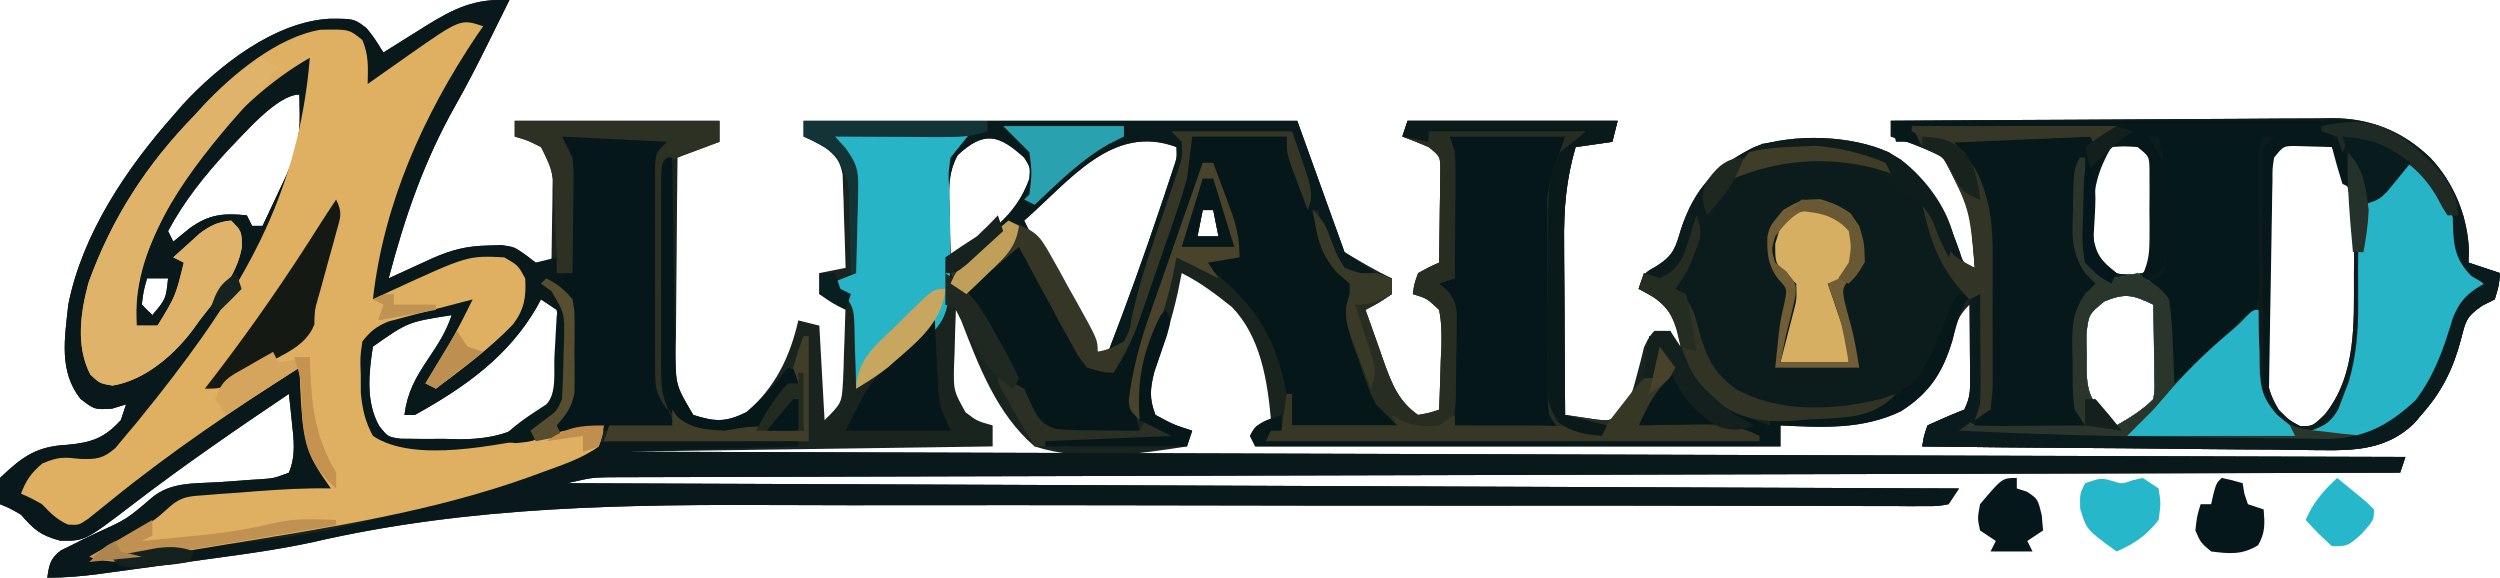 <?xml version="1.0" encoding="UTF-8"?>
<svg version="1.1" xmlns="http://www.w3.org/2000/svg" width="476" height="110">
<path d="M0 0 C-1.143 2.314 -2.289 4.626 -3.438 6.938 C-3.794 7.66 -4.151 8.382 -4.519 9.126 C-6.373 12.849 -8.27 16.527 -10.324 20.145 C-16.279 30.712 -19.91 41.283 -23 53 C-22.241 52.651 -21.481 52.301 -20.699 51.941 C-19.208 51.259 -19.208 51.259 -17.688 50.562 C-16.208 49.884 -16.208 49.884 -14.699 49.191 C-10.994 47.556 -8.088 46.823 -4.062 46.75 C-3.208 46.724 -2.353 46.698 -1.473 46.672 C1.481 47.064 2.702 48.177 5 50 C5.99 50 6.98 50 8 50 C8.054 47.083 8.094 44.167 8.125 41.25 C8.15 40.013 8.15 40.013 8.176 38.75 C8.182 37.951 8.189 37.152 8.195 36.328 C8.206 35.595 8.216 34.862 8.227 34.106 C7.962 31.643 7.329 30.085 6 28 C3.462 26.717 3.462 26.717 1 26 C1 25.01 1 24.02 1 23 C13.87 23 26.74 23 40 23 C40 24.32 40 25.64 40 27 C37.36 27.99 34.72 28.98 32 30 C31.926 36.175 31.871 42.349 31.835 48.524 C31.82 50.624 31.8 52.724 31.774 54.824 C31.737 57.845 31.72 60.866 31.707 63.887 C31.692 64.823 31.676 65.76 31.66 66.725 C31.657 73.37 31.657 73.37 35 79 C39.14 80.328 41.159 80.387 45.125 78.562 C50.621 73.664 53.372 68.103 55 61 C56.32 61.33 57.64 61.66 59 62 C59.33 67.94 59.66 73.88 60 80 C63.27 76.74 63.27 76.74 63.512 72.551 C63.547 71.703 63.583 70.856 63.619 69.982 C63.653 68.661 63.653 68.661 63.688 67.312 C63.722 66.42 63.756 65.527 63.791 64.607 C63.873 62.405 63.943 60.203 64 58 C62.35 57.34 60.7 56.68 59 56 C59 54.68 59 53.36 59 52 C61.475 51.505 61.475 51.505 64 51 C63.919 47.728 63.806 44.458 63.688 41.188 C63.665 40.259 63.642 39.33 63.619 38.373 C63.584 37.48 63.548 36.588 63.512 35.668 C63.486 34.846 63.459 34.024 63.432 33.177 C62.907 30.531 62.082 29.664 60 28 C57.9 26.824 57.9 26.824 56 26 C56 25.01 56 24.02 56 23 C87.02 23 118.04 23 150 23 C152.97 31.25 155.94 39.5 159 48 C162.02 49.812 164.857 51.487 168 53 C168 53.99 168 54.98 168 56 C165.5 57.688 165.5 57.688 163 59 C163.903 61.589 164.822 64.17 165.75 66.75 C166.003 67.48 166.255 68.209 166.516 68.961 C168.009 73.067 169.279 76.415 173 79 C175.105 78.635 175.105 78.635 177 78 C177.145 74.896 177.234 71.794 177.312 68.688 C177.354 67.806 177.396 66.925 177.439 66.018 C177.486 63.58 177.486 61.39 177 59 C174.658 56.798 174.658 56.798 172 56 C172.25 54.125 172.25 54.125 173 52 C175.047 50.867 175.047 50.867 177 50 C177.058 46.708 177.094 43.417 177.125 40.125 C177.142 39.188 177.159 38.251 177.176 37.285 C177.182 36.389 177.189 35.493 177.195 34.57 C177.206 33.743 177.216 32.915 177.227 32.063 C177.193 29.776 177.193 29.776 175 28 C173.35 27.293 171.684 26.621 170 26 C170.33 25.01 170.66 24.02 171 23 C184.2 23 197.4 23 211 23 C210.67 24.32 210.34 25.64 210 27 C207.69 27.33 205.38 27.66 203 28 C201.177 34.208 200.731 39.738 200.805 46.188 C200.808 47.131 200.81 48.074 200.813 49.045 C200.824 52.03 200.849 55.015 200.875 58 C200.885 60.035 200.894 62.07 200.902 64.105 C200.924 69.07 200.959 74.035 201 79 C202.887 79.278 202.887 79.278 204.812 79.562 C205.52 79.667 206.228 79.771 206.957 79.879 C209.203 80.139 209.203 80.139 212 79 C213.254 76.571 213.969 74.122 214.648 71.48 C214.888 70.579 215.128 69.678 215.375 68.75 C215.589 67.879 215.803 67.007 216.023 66.109 C217 64 217 64 219.102 63.203 C219.728 63.136 220.355 63.069 221 63 C221.66 63.99 222.32 64.98 223 66 C222.122 61.432 221.615 59.479 217.875 56.562 C216.926 56.047 215.977 55.531 215 55 C216 52 216 52 218.434 50.648 C221.625 48.599 222.007 47.209 223.062 43.625 C225.698 35.709 229.62 31.748 237 28 C244.517 25.384 255.406 25.721 262.625 29 C270.091 33.472 273.354 39.99 276.141 47.996 C276.822 50.18 276.822 50.18 279 51 C278.166 39.674 278.166 39.674 273 30 C269.764 28.306 266.487 27.072 263 26 C263 25.01 263 24.02 263 23 C274.727 22.907 286.453 22.836 298.18 22.793 C303.626 22.772 309.072 22.744 314.517 22.698 C319.776 22.655 325.034 22.631 330.292 22.62 C332.295 22.613 334.298 22.599 336.301 22.577 C339.114 22.548 341.926 22.544 344.738 22.546 C345.972 22.524 345.972 22.524 347.23 22.502 C354.417 22.553 360.534 25.014 365.75 30.062 C370.264 34.845 372.871 41.264 373.098 47.836 C373.065 48.55 373.033 49.264 373 50 C374.98 50.66 376.96 51.32 379 52 C378.812 54.312 378.812 54.312 378 57 C377.216 57.392 376.433 57.784 375.625 58.188 C372.527 60.327 372.47 61.1 371.562 64.625 C370.102 70.189 367.87 74.712 364 79 C363.588 79.497 363.177 79.995 362.752 80.507 C356.727 86.369 349.711 85.727 341.829 85.68 C339.949 85.649 338.068 85.618 336.188 85.586 C334.248 85.575 332.309 85.566 330.37 85.56 C325.287 85.537 320.204 85.479 315.121 85.412 C309.926 85.35 304.73 85.323 299.535 85.293 C289.356 85.229 279.178 85.126 269 85 C269.281 83.102 269.281 83.102 270 81 C272.303 79.931 274.637 78.928 277 78 C278.148 75.703 278.116 74.417 278.098 71.867 C278.093 70.659 278.093 70.659 278.088 69.426 C278.08 68.584 278.071 67.742 278.062 66.875 C278.056 65.601 278.056 65.601 278.049 64.301 C278.037 62.2 278.019 60.1 278 58 C275.682 60.318 275.499 61.55 274.75 64.688 C272.941 70.864 270.404 74.852 264.914 78.316 C257.538 81.833 249.977 81.383 242 81 C242 82.32 242 83.64 242 85 C209 85 176 85 142 85 C141.67 84.34 141.34 83.68 141 83 C142 81 142 81 145 80 C144.309 72.396 143.014 64.136 137.582 58.484 C134.526 56.032 131.511 53.755 128 52 C127.629 53.825 127.629 53.825 127.25 55.688 C126.115 60.916 124.436 65.925 122.707 70.984 C121.959 74.175 121.849 75.939 123 79 C126.473 80.87 126.473 80.87 130 82 C129.67 82.99 129.34 83.98 129 85 C119.571 86.472 109.235 87.972 100 85 C92.8 78.876 89.334 69.633 86 61 C85.67 60.34 85.34 59.68 85 59 C84.892 61.751 84.813 64.498 84.75 67.25 C84.7 68.416 84.7 68.416 84.648 69.605 C84.551 74.378 84.551 74.378 86.828 78.484 C89.013 80.162 89.013 80.162 92 81 C92 82.32 92 83.64 92 85 C57.35 85.495 57.35 85.495 22 86 C189.805 86.495 189.805 86.495 361 87 C360.67 87.99 360.34 88.98 360 90 C359.274 90.002 358.548 90.003 357.8 90.005 C314.795 90.108 271.79 90.216 228.785 90.331 C223.624 90.345 218.463 90.359 213.302 90.372 C211.761 90.376 211.761 90.376 210.188 90.381 C193.541 90.425 176.893 90.465 160.245 90.505 C143.169 90.545 126.093 90.589 109.018 90.637 C98.477 90.666 87.936 90.693 77.395 90.715 C70.172 90.731 62.948 90.75 55.725 90.773 C51.554 90.785 47.384 90.797 43.213 90.803 C39.397 90.81 35.58 90.821 31.764 90.835 C30.382 90.839 28.999 90.842 27.617 90.843 C25.74 90.845 23.864 90.853 21.988 90.861 C20.945 90.864 19.901 90.867 18.827 90.869 C15.614 90.947 15.614 90.947 11 92 C142.175 92.495 142.175 92.495 276 93 C275.34 93.99 274.68 94.98 274 96 C272.027 96.371 272.027 96.371 269.552 96.365 C268.611 96.37 267.67 96.375 266.7 96.381 C265.658 96.371 264.617 96.362 263.544 96.352 C262.443 96.353 261.341 96.355 260.207 96.357 C256.49 96.359 252.773 96.34 249.056 96.321 C246.4 96.319 243.744 96.318 241.087 96.318 C235.347 96.317 229.607 96.306 223.867 96.288 C214.753 96.262 205.639 96.264 196.526 96.27 C193.401 96.271 190.277 96.273 187.152 96.274 C186.371 96.275 185.59 96.275 184.785 96.275 C175.88 96.279 166.976 96.275 158.072 96.269 C157.257 96.269 156.443 96.268 155.605 96.267 C142.511 96.258 129.417 96.233 116.322 96.204 C102.829 96.175 89.335 96.174 75.841 96.194 C68.286 96.205 60.731 96.202 53.176 96.166 C22.512 96.025 -7.278 96.269 -37.319 103.195 C-42.865 104.408 -48.452 105.229 -54.074 105.996 C-55.04 106.13 -56.006 106.264 -57.001 106.402 C-58.698 106.635 -60.396 106.865 -62.094 107.092 C-64.82 107.455 -67.544 107.831 -70.268 108.209 C-72.036 108.451 -73.805 108.693 -75.574 108.934 C-76.372 109.043 -77.169 109.152 -77.991 109.265 C-81.373 109.714 -84.581 110 -88 110 C-87.638 107.508 -87.44 106.333 -85.389 104.783 C-84.708 104.453 -84.026 104.122 -83.324 103.781 C-82.578 103.406 -81.833 103.031 -81.064 102.645 C-80.28 102.267 -79.496 101.889 -78.688 101.5 C-72.874 98.866 -72.874 98.866 -68.117 94.793 C-64.507 91.736 -60.024 92.088 -55.438 91.812 C-53.54 91.676 -51.643 91.537 -49.746 91.395 C-48.907 91.341 -48.069 91.288 -47.205 91.234 C-44.826 91.061 -44.826 91.061 -42 90 C-40.634 86.745 -41.068 83.698 -41.438 80.25 C-41.59 78.773 -41.59 78.773 -41.746 77.266 C-41.83 76.518 -41.914 75.77 -42 75 C-52.123 81.813 -62.151 88.699 -71.834 96.128 C-80.849 103.02 -80.849 103.02 -85.562 102.938 C-89.331 101.91 -90.478 100.87 -93 98 C-95.133 96.765 -95.133 96.765 -97 96 C-97.375 93.812 -97.375 93.812 -97 91 C-92.684 86.872 -90.033 84.994 -84.188 84.688 C-79.67 84.276 -77.152 83.457 -74 80 C-73.505 78.515 -73.505 78.515 -73 77 C-74.33 77.402 -74.33 77.402 -75.688 77.812 C-79 78 -79 78 -81.672 75.953 C-85.845 70.66 -84.67 64.379 -84 58 C-81.317 44.535 -72.973 32.126 -64 22 C-63.41 21.316 -62.819 20.631 -62.211 19.926 C-55.255 12.393 -44.627 4.089 -34.125 3.562 C-29.568 3.569 -29.568 3.569 -27.234 5.34 C-25.875 7 -25.875 7 -24 10 C-23.12 9.446 -22.239 8.891 -21.332 8.32 C-20.159 7.588 -18.986 6.857 -17.812 6.125 C-17.234 5.76 -16.656 5.395 -16.061 5.02 C-10.485 1.555 -6.625 -0.308 0 0 Z M-53.488 28.477 C-57.961 33.332 -61.877 38.171 -65 44 C-64.67 44.66 -64.34 45.32 -64 46 C-62.484 44.763 -62.484 44.763 -60.938 43.5 C-57.249 40.827 -54.58 40.533 -50 41 C-49.67 41.66 -49.34 42.32 -49 43 C-48.34 43 -47.68 43 -47 43 C-46.016 40.919 -45.038 38.835 -44.062 36.75 C-43.517 35.59 -42.972 34.43 -42.41 33.234 C-40.649 29.194 -39.864 26.135 -39.938 21.75 C-39.958 20.512 -39.979 19.275 -40 18 C-44.273 18 -50.636 25.637 -53.488 28.477 Z M85.348 29.531 C83.334 33.219 83.679 36.624 83.812 40.75 C83.826 41.543 83.84 42.336 83.854 43.152 C83.889 45.102 83.943 47.051 84 49 C90.488 45.221 96.434 41.377 99 34 C99.167 31.833 99.167 31.833 98 30 C93.24 25.716 90.481 24.774 85.348 29.531 Z M98 42 C104.39 54.878 104.39 54.878 112 67 C112.66 67 113.32 67 114 67 C117.498 57.942 120.793 48.833 123.875 39.625 C124.185 38.704 124.495 37.782 124.815 36.833 C125.1 35.973 125.386 35.113 125.68 34.227 C125.935 33.459 126.19 32.692 126.453 31.901 C127.092 30.009 127.092 30.009 127 28 C114.799 23.425 106.709 34.419 98 42 Z M303.25 28.812 C300.929 32.875 300.779 36.325 300.688 40.938 C300.65 42.163 300.613 43.389 300.574 44.652 C300.725 48.052 300.725 48.052 302.824 50.418 C305.713 52.519 307.507 52.456 311 52 C313.876 49.124 313.291 46.795 313.322 42.861 C313.319 41.938 313.316 41.014 313.312 40.062 C313.329 39.143 313.345 38.223 313.361 37.275 C313.362 36.392 313.363 35.508 313.363 34.598 C313.366 33.788 313.369 32.979 313.372 32.145 C312.911 29.489 312.125 28.613 310 27 C306.743 26.43 305.585 26.394 303.25 28.812 Z M336.303 28.241 C334.67 30.446 334.615 31.665 334.596 34.392 C334.583 35.277 334.571 36.161 334.558 37.073 C334.56 38.026 334.563 38.979 334.566 39.961 C334.561 40.944 334.556 41.926 334.551 42.939 C334.544 45.018 334.545 47.098 334.554 49.178 C334.562 52.356 334.534 55.533 334.502 58.711 C334.5 60.732 334.501 62.753 334.504 64.773 C334.493 65.723 334.481 66.672 334.47 67.65 C334.515 71.955 334.593 74.346 336.91 78.069 C338.864 80.015 338.864 80.015 340.938 81.125 C343.285 81.179 343.285 81.179 345.625 78.938 C351.725 71.392 351.181 61.376 351.188 52.125 C351.206 50.712 351.206 50.712 351.225 49.27 C351.24 41.884 350.802 34.517 347 28 C343.626 26.313 339.432 25.953 336.303 28.241 Z M132 40 C131.67 41.65 131.34 43.3 131 45 C132.32 45 133.64 45 135 45 C134.67 43.35 134.34 41.7 134 40 C133.34 40 132.68 40 132 40 Z M-69 53 C-69.68 55.397 -69.68 55.397 -70 58 C-69.34 58.66 -68.68 59.32 -68 60 C-65.412 56.944 -65.412 56.944 -65 53 C-66.32 53 -67.64 53 -69 53 Z M303.668 57.379 C300.674 59.832 300.674 59.832 300.238 63.715 C300.232 65.123 300.257 66.531 300.312 67.938 C300.298 68.641 300.283 69.344 300.268 70.068 C300.333 74.158 300.875 75.852 303.543 79.004 C304.354 79.663 305.165 80.321 306 81 C308.629 79.478 310.844 78.156 313 76 C313.277 74.063 313.277 74.063 313.195 71.867 C313.189 71.062 313.182 70.256 313.176 69.426 C313.159 68.584 313.142 67.742 313.125 66.875 C313.111 65.601 313.111 65.601 313.098 64.301 C313.074 62.2 313.038 60.1 313 58 C309.149 56.166 307.69 55.715 303.668 57.379 Z M6 57 C5.732 57.496 5.464 57.993 5.188 58.504 C-0.241 67.915 -8.593 73.79 -18 79 C-18.66 79 -19.32 79 -20 79 C-19.437 74.7 -17.905 71.953 -15.5 68.375 C-13.595 65.525 -12.086 63.257 -11 60 C-19.335 61.305 -19.335 61.305 -26 66 C-26.786 71.053 -27.375 76.588 -24.77 81.158 C-23.149 83.177 -23.149 83.177 -20.767 83.533 C-17.947 83.569 -15.132 83.594 -12.312 83.562 C-11.344 83.586 -10.375 83.61 -9.377 83.635 C-1.552 83.619 3.473 81.527 9 76 C9.225 73.124 9.324 70.375 9.312 67.5 C9.329 66.715 9.345 65.93 9.361 65.121 C9.4 62.578 9.4 62.578 9 59 C8.01 58.34 7.02 57.68 6 57 Z M224 69 C225 71 225 71 225 71 Z M226 72 C226.33 72.99 226.66 73.98 227 75 C227 74.01 227 73.02 227 72 C226.67 72 226.34 72 226 72 Z M228 75 C228.99 76.485 228.99 76.485 230 78 C230.66 77.67 231.32 77.34 232 77 C230.68 76.34 229.36 75.68 228 75 Z M236 80 C240 81 240 81 240 81 Z " fill="#19241F" transform="translate(97,0)"/>
<path d="M0 0 C11.727 -0.093 23.453 -0.164 35.18 -0.207 C40.626 -0.228 46.072 -0.256 51.517 -0.302 C56.776 -0.345 62.034 -0.369 67.292 -0.38 C69.295 -0.387 71.298 -0.401 73.301 -0.423 C76.114 -0.452 78.926 -0.456 81.738 -0.454 C82.972 -0.476 82.972 -0.476 84.23 -0.498 C91.417 -0.447 97.534 2.014 102.75 7.062 C107.264 11.845 109.871 18.264 110.098 24.836 C110.065 25.55 110.033 26.264 110 27 C111.98 27.66 113.96 28.32 116 29 C115.812 31.312 115.812 31.312 115 34 C114.216 34.392 113.433 34.784 112.625 35.188 C109.527 37.327 109.47 38.1 108.562 41.625 C107.102 47.189 104.87 51.712 101 56 C100.588 56.497 100.177 56.995 99.752 57.507 C93.727 63.369 86.711 62.727 78.829 62.68 C76.949 62.649 75.068 62.618 73.188 62.586 C71.248 62.575 69.309 62.566 67.37 62.56 C62.287 62.537 57.204 62.479 52.121 62.412 C46.926 62.35 41.73 62.323 36.535 62.293 C26.356 62.229 16.178 62.126 6 62 C6.281 60.102 6.281 60.102 7 58 C9.303 56.931 11.637 55.928 14 55 C15.174 52.651 15.115 51.262 15.098 48.648 C15.094 47.798 15.091 46.947 15.088 46.07 C15.08 45.181 15.071 44.291 15.062 43.375 C15.058 42.478 15.053 41.581 15.049 40.656 C15.037 38.437 15.021 36.219 15 34 C14.01 34.33 13.02 34.66 12 35 C10.929 37.358 10.929 37.358 10.125 40.188 C7.927 46.566 5.63 50.774 -0.484 54.094 C-5.546 56.538 -10.447 56.847 -16 57.062 C-16.946 57.134 -17.892 57.206 -18.867 57.279 C-25.562 57.59 -29.863 56.377 -35 52 C-38.043 48.463 -39.236 45.307 -40.375 40.875 C-41.335 37.313 -42.066 35.422 -45.188 33.375 C-46.116 32.921 -47.044 32.468 -48 32 C-47 29 -47 29 -44.566 27.648 C-41.375 25.599 -40.993 24.209 -39.938 20.625 C-37.302 12.709 -33.38 8.748 -26 5 C-18.483 2.384 -7.594 2.721 -0.375 6 C7.091 10.472 10.354 16.99 13.141 24.996 C13.822 27.18 13.822 27.18 16 28 C15.166 16.674 15.166 16.674 10 7 C6.764 5.306 3.487 4.072 0 3 C0 2.01 0 1.02 0 0 Z M40.25 5.812 C37.929 9.875 37.779 13.325 37.688 17.938 C37.65 19.163 37.613 20.389 37.574 21.652 C37.725 25.052 37.725 25.052 39.824 27.418 C42.713 29.519 44.507 29.456 48 29 C50.876 26.124 50.291 23.795 50.322 19.861 C50.319 18.938 50.316 18.014 50.312 17.062 C50.329 16.143 50.345 15.223 50.361 14.275 C50.362 13.392 50.363 12.508 50.363 11.598 C50.366 10.788 50.369 9.979 50.372 9.145 C49.911 6.489 49.125 5.613 47 4 C43.743 3.43 42.585 3.394 40.25 5.812 Z M73.303 5.241 C71.67 7.446 71.615 8.665 71.596 11.392 C71.583 12.277 71.571 13.161 71.558 14.073 C71.56 15.026 71.563 15.979 71.566 16.961 C71.561 17.944 71.556 18.926 71.551 19.939 C71.544 22.018 71.545 24.098 71.554 26.178 C71.562 29.356 71.534 32.533 71.502 35.711 C71.5 37.732 71.501 39.753 71.504 41.773 C71.493 42.723 71.481 43.672 71.47 44.65 C71.515 48.955 71.593 51.346 73.91 55.069 C75.864 57.015 75.864 57.015 77.938 58.125 C80.285 58.179 80.285 58.179 82.625 55.938 C88.725 48.392 88.181 38.376 88.188 29.125 C88.206 27.712 88.206 27.712 88.225 26.27 C88.24 18.884 87.802 11.517 84 5 C80.626 3.313 76.432 2.953 73.303 5.241 Z M40.668 34.379 C37.674 36.832 37.674 36.832 37.238 40.715 C37.232 42.123 37.257 43.531 37.312 44.938 C37.298 45.641 37.283 46.344 37.268 47.068 C37.333 51.158 37.875 52.852 40.543 56.004 C41.354 56.663 42.165 57.321 43 58 C45.629 56.478 47.844 55.156 50 53 C50.277 51.063 50.277 51.063 50.195 48.867 C50.189 48.062 50.182 47.256 50.176 46.426 C50.159 45.584 50.142 44.742 50.125 43.875 C50.111 42.601 50.111 42.601 50.098 41.301 C50.074 39.2 50.038 37.1 50 35 C46.149 33.166 44.69 32.715 40.668 34.379 Z " fill="#0C1C1C" transform="translate(360,23)"/>
<path d="M0 0 C-1.143 2.314 -2.289 4.626 -3.438 6.938 C-3.794 7.66 -4.151 8.382 -4.519 9.126 C-6.373 12.849 -8.27 16.527 -10.324 20.145 C-16.279 30.712 -19.91 41.283 -23 53 C-22.241 52.651 -21.481 52.301 -20.699 51.941 C-19.208 51.259 -19.208 51.259 -17.688 50.562 C-16.208 49.884 -16.208 49.884 -14.699 49.191 C-10.994 47.556 -8.088 46.823 -4.062 46.75 C-3.208 46.724 -2.353 46.698 -1.473 46.672 C1 47 1 47 3.066 48.578 C3.704 49.047 4.343 49.517 5 50 C6.32 49.67 7.64 49.34 9 49 C9.33 43.72 9.66 38.44 10 33 C10.33 33 10.66 33 11 33 C11 39.333 11 45.667 11 52 C11.029 48.417 11.047 44.833 11.062 41.25 C11.075 39.726 11.075 39.726 11.088 38.172 C11.093 36.702 11.093 36.702 11.098 35.203 C11.106 33.852 11.106 33.852 11.114 32.474 C11.069 29.714 11.069 29.714 10 26 C16.93 26 23.86 26 31 26 C30.01 27.485 30.01 27.485 29 29 C28.691 31.109 28.691 31.109 28.725 33.452 C28.716 34.35 28.706 35.248 28.696 36.174 C28.697 37.143 28.698 38.111 28.699 39.109 C28.693 40.61 28.693 40.61 28.686 42.14 C28.68 44.258 28.68 46.377 28.684 48.495 C28.687 51.724 28.664 54.951 28.639 58.18 C28.636 60.24 28.636 62.299 28.637 64.359 C28.628 65.32 28.618 66.281 28.609 67.27 C28.648 72.958 29.364 76.941 32 82 C30.782 81.977 29.564 81.954 28.309 81.93 C26.685 81.911 25.061 81.893 23.438 81.875 C22.238 81.85 22.238 81.85 21.014 81.824 C15.948 81.783 11.873 82.469 7 84 C-19.06 88.467 -19.06 88.467 -25.832 84.227 C-29.562 80.396 -29.199 76.706 -29.312 71.5 C-29.369 69.814 -29.369 69.814 -29.426 68.094 C-29 65 -29 65 -27.383 62.734 C-24.522 60.652 -21.956 59.739 -18.562 58.75 C-17.45 58.415 -16.338 58.08 -15.191 57.734 C-12.314 57.072 -9.933 56.846 -7 57 C-8.57 62.967 -11.75 67.829 -15 73 C-12.301 71.041 -9.645 69.032 -7 67 C-6.248 66.435 -5.497 65.871 -4.723 65.289 C-1.084 62.38 0.751 60.788 2.188 56.25 C2.301 53.085 2.301 53.085 0.746 51.291 C-2.056 49.219 -4.224 49.956 -7.531 50.449 C-11.583 51.354 -15.275 52.886 -19.062 54.562 C-19.833 54.892 -20.603 55.221 -21.396 55.561 C-23.269 56.363 -25.135 57.18 -27 58 C-25.399 44.942 -21.629 34.04 -16.062 22.188 C-15.644 21.292 -15.225 20.396 -14.793 19.473 C-12.278 14.239 -9.522 9.618 -6 5 C-10.376 6.291 -13.831 7.978 -17.625 10.5 C-20.689 12.526 -23.673 14.438 -27 16 C-27.133 15.434 -27.266 14.868 -27.402 14.285 C-27.667 13.185 -27.667 13.185 -27.938 12.062 C-28.199 10.966 -28.199 10.966 -28.465 9.848 C-28.839 8 -28.839 8 -30 7 C-37.675 6.005 -42.747 8.668 -49 13 C-53.263 16.394 -57.147 20.153 -61 24 C-62.005 24.988 -62.005 24.988 -63.031 25.996 C-73.231 36.776 -80.532 51.59 -80.336 66.469 C-80.157 69.242 -80.157 69.242 -78 72 C-71.012 71.851 -66.867 68.884 -62 64 C-56.831 57.899 -52.662 52.193 -52 44 C-52.99 43.67 -53.98 43.34 -55 43 C-57.128 44.201 -57.128 44.201 -59.188 45.938 C-59.903 46.503 -60.618 47.069 -61.355 47.652 C-61.898 48.097 -62.441 48.542 -63 49 C-62.67 49.33 -62.34 49.66 -62 50 C-62.33 55.611 -63.708 58.646 -67 63 C-68.65 62.67 -70.3 62.34 -72 62 C-73.171 48.825 -64.552 36.285 -56.75 26.375 C-52.02 20.792 -46.85 15.421 -41 11 C-40.01 11 -39.02 11 -38 11 C-36.876 36.812 -50.667 55.56 -66 75 C-66.762 75.969 -67.524 76.939 -68.309 77.938 C-72.15 82.787 -72.15 82.787 -74 85 C-74.478 85.585 -74.956 86.17 -75.449 86.773 C-77.543 88.429 -78.751 88.215 -81.375 88 C-85.464 87.86 -87.738 88.331 -91 91 C-91.66 91.99 -92.32 92.98 -93 94 C-92.051 94.268 -91.103 94.536 -90.125 94.812 C-87 96 -87 96 -85 99 C-80.586 98.123 -77.782 95.673 -74.375 92.875 C-73.11 91.86 -71.843 90.847 -70.574 89.836 C-69.959 89.344 -69.343 88.853 -68.708 88.347 C-62.104 83.141 -54.979 78.646 -47.938 74.062 C-47.174 73.565 -46.41 73.067 -45.624 72.555 C-44.911 72.094 -44.199 71.634 -43.465 71.16 C-42.5 70.536 -42.5 70.536 -41.515 69.899 C-40 69 -40 69 -39 69 C-38.944 70.52 -38.944 70.52 -38.887 72.07 C-38.821 73.422 -38.755 74.773 -38.688 76.125 C-38.654 77.123 -38.654 77.123 -38.619 78.141 C-38.369 82.787 -37.271 85.972 -35 90 C-34.67 90.99 -34.34 91.98 -34 93 C-35.947 93.221 -37.895 93.441 -39.842 93.659 C-41.497 93.846 -43.152 94.035 -44.806 94.228 C-49.255 94.736 -53.649 95.079 -58.125 95.25 C-62.79 95.642 -65.421 97.204 -68.855 100.332 C-71.968 102.753 -75.446 104.322 -79 106 C-32.602 101.925 -32.602 101.925 10.777 87.005 C16.042 84.073 20.115 83.453 26.094 83.609 C27.342 83.618 27.342 83.618 28.615 83.627 C31.244 83.649 33.872 83.699 36.5 83.75 C38.294 83.77 40.089 83.788 41.883 83.805 C46.256 83.849 50.628 83.917 55 84 C55 84.33 55 84.66 55 85 C38.665 85.495 38.665 85.495 22 86 C189.805 86.495 189.805 86.495 361 87 C360.67 87.99 360.34 88.98 360 90 C359.274 90.002 358.548 90.003 357.8 90.005 C314.795 90.108 271.79 90.216 228.785 90.331 C223.624 90.345 218.463 90.359 213.302 90.372 C211.761 90.376 211.761 90.376 210.188 90.381 C193.541 90.425 176.893 90.465 160.245 90.505 C143.169 90.545 126.093 90.589 109.018 90.637 C98.477 90.666 87.936 90.693 77.395 90.715 C70.172 90.731 62.948 90.75 55.725 90.773 C51.554 90.785 47.384 90.797 43.213 90.803 C39.397 90.81 35.58 90.821 31.764 90.835 C30.382 90.839 28.999 90.842 27.617 90.843 C25.74 90.845 23.864 90.853 21.988 90.861 C20.945 90.864 19.901 90.867 18.827 90.869 C15.614 90.947 15.614 90.947 11 92 C142.175 92.495 142.175 92.495 276 93 C275.34 93.99 274.68 94.98 274 96 C272.027 96.371 272.027 96.371 269.552 96.365 C268.611 96.37 267.67 96.375 266.7 96.381 C265.658 96.371 264.617 96.362 263.544 96.352 C262.443 96.353 261.341 96.355 260.207 96.357 C256.49 96.359 252.773 96.34 249.056 96.321 C246.4 96.319 243.744 96.318 241.087 96.318 C235.347 96.317 229.607 96.306 223.867 96.288 C214.753 96.262 205.639 96.264 196.526 96.27 C193.401 96.271 190.277 96.273 187.152 96.274 C186.371 96.275 185.59 96.275 184.785 96.275 C175.88 96.279 166.976 96.275 158.072 96.269 C157.257 96.269 156.443 96.268 155.605 96.267 C142.511 96.258 129.417 96.233 116.322 96.204 C102.829 96.175 89.335 96.174 75.841 96.194 C68.286 96.205 60.731 96.202 53.176 96.166 C22.512 96.025 -7.278 96.269 -37.319 103.195 C-42.865 104.408 -48.452 105.229 -54.074 105.996 C-55.04 106.13 -56.006 106.264 -57.001 106.402 C-58.698 106.635 -60.396 106.865 -62.094 107.092 C-64.82 107.455 -67.544 107.831 -70.268 108.209 C-72.036 108.451 -73.805 108.693 -75.574 108.934 C-76.372 109.043 -77.169 109.152 -77.991 109.265 C-81.373 109.714 -84.581 110 -88 110 C-87.638 107.508 -87.44 106.333 -85.389 104.783 C-84.708 104.453 -84.026 104.122 -83.324 103.781 C-82.578 103.406 -81.833 103.031 -81.064 102.645 C-80.28 102.267 -79.496 101.889 -78.688 101.5 C-72.874 98.866 -72.874 98.866 -68.117 94.793 C-64.507 91.736 -60.024 92.088 -55.438 91.812 C-53.54 91.676 -51.643 91.537 -49.746 91.395 C-48.907 91.341 -48.069 91.288 -47.205 91.234 C-44.826 91.061 -44.826 91.061 -42 90 C-40.634 86.745 -41.068 83.698 -41.438 80.25 C-41.59 78.773 -41.59 78.773 -41.746 77.266 C-41.83 76.518 -41.914 75.77 -42 75 C-52.123 81.813 -62.151 88.699 -71.834 96.128 C-80.849 103.02 -80.849 103.02 -85.562 102.938 C-89.331 101.91 -90.478 100.87 -93 98 C-95.133 96.765 -95.133 96.765 -97 96 C-97.375 93.812 -97.375 93.812 -97 91 C-92.684 86.872 -90.033 84.994 -84.188 84.688 C-79.67 84.276 -77.152 83.457 -74 80 C-73.505 78.515 -73.505 78.515 -73 77 C-74.33 77.402 -74.33 77.402 -75.688 77.812 C-79 78 -79 78 -81.672 75.953 C-85.845 70.66 -84.67 64.379 -84 58 C-81.317 44.535 -72.973 32.126 -64 22 C-63.41 21.316 -62.819 20.631 -62.211 19.926 C-55.255 12.393 -44.627 4.089 -34.125 3.562 C-29.568 3.569 -29.568 3.569 -27.234 5.34 C-25.875 7 -25.875 7 -24 10 C-23.12 9.446 -22.239 8.891 -21.332 8.32 C-20.159 7.588 -18.986 6.857 -17.812 6.125 C-17.234 5.76 -16.656 5.395 -16.061 5.02 C-10.485 1.555 -6.625 -0.308 0 0 Z M-53.488 28.477 C-57.961 33.332 -61.877 38.171 -65 44 C-64.67 44.66 -64.34 45.32 -64 46 C-62.484 44.763 -62.484 44.763 -60.938 43.5 C-57.249 40.827 -54.58 40.533 -50 41 C-49.67 41.66 -49.34 42.32 -49 43 C-48.34 43 -47.68 43 -47 43 C-46.016 40.919 -45.038 38.835 -44.062 36.75 C-43.517 35.59 -42.972 34.43 -42.41 33.234 C-40.649 29.194 -39.864 26.135 -39.938 21.75 C-39.958 20.512 -39.979 19.275 -40 18 C-44.273 18 -50.636 25.637 -53.488 28.477 Z M-69 53 C-69.68 55.397 -69.68 55.397 -70 58 C-69.34 58.66 -68.68 59.32 -68 60 C-65.412 56.944 -65.412 56.944 -65 53 C-66.32 53 -67.64 53 -69 53 Z M6 57 C5.732 57.496 5.464 57.993 5.188 58.504 C-0.241 67.915 -8.593 73.79 -18 79 C-18.66 79 -19.32 79 -20 79 C-19.437 74.7 -17.905 71.953 -15.5 68.375 C-13.595 65.525 -12.086 63.257 -11 60 C-19.335 61.305 -19.335 61.305 -26 66 C-26.786 71.053 -27.375 76.588 -24.77 81.158 C-23.149 83.177 -23.149 83.177 -20.767 83.533 C-17.947 83.569 -15.132 83.594 -12.312 83.562 C-11.344 83.586 -10.375 83.61 -9.377 83.635 C-1.552 83.619 3.473 81.527 9 76 C9.225 73.124 9.324 70.375 9.312 67.5 C9.329 66.715 9.345 65.93 9.361 65.121 C9.4 62.578 9.4 62.578 9 59 C8.01 58.34 7.02 57.68 6 57 Z " fill="#09191B" transform="translate(97,0)"/>
<path d="M0 0 C-0.401 0.574 -0.802 1.147 -1.215 1.738 C-11.405 16.965 -18.939 33.705 -21 52 C-19.949 51.506 -18.899 51.013 -17.816 50.504 C-2.942 43.653 -2.942 43.653 4 44 C6.625 45.5 6.625 45.5 8 48 C8.202 51.566 7.856 53.861 5.676 56.762 C1.245 61.358 -3.893 65.19 -9 69 C-9.66 68.67 -10.32 68.34 -11 68 C-10.602 67.348 -10.203 66.695 -9.793 66.023 C-8.998 64.712 -8.998 64.712 -8.188 63.375 C-7.665 62.516 -7.143 61.658 -6.605 60.773 C-4.944 57.903 -3.455 54.98 -2 52 C-4.941 52.759 -7.877 53.531 -10.812 54.312 C-11.646 54.526 -12.479 54.739 -13.338 54.959 C-14.542 55.283 -14.542 55.283 -15.77 55.613 C-16.877 55.904 -16.877 55.904 -18.007 56.2 C-20.304 57.122 -21.473 58.06 -23 60 C-23.44 63.029 -23.44 63.029 -23.312 66.375 C-23.309 67.496 -23.305 68.618 -23.301 69.773 C-23.003 72.968 -22.494 75.172 -21 78 C-12.988 83.341 2.844 79.57 12 78 C13.228 77.647 14.457 77.294 15.723 76.93 C19 76 19 76 23 76 C22.758 77.855 22.758 77.855 22 80 C18.735 82.385 14.777 83.614 11 85 C10.292 85.262 9.584 85.524 8.854 85.793 C-9.821 92.487 -29.375 95.45 -48.879 98.651 C-50.801 98.967 -52.723 99.289 -54.645 99.611 C-57.49 100.087 -60.338 100.549 -63.188 101 C-63.957 101.125 -64.727 101.249 -65.52 101.378 C-68.922 101.883 -71.73 102.217 -75 101 C-74.024 100.457 -73.048 99.915 -72.043 99.355 C-70.758 98.633 -69.473 97.91 -68.188 97.188 C-67.545 96.831 -66.902 96.475 -66.24 96.107 C-62.637 94.137 -62.637 94.137 -59.61 91.418 C-57.405 89.476 -55.793 89.487 -52.887 89.27 C-51.886 89.189 -50.885 89.108 -49.854 89.025 C-48.809 88.955 -47.764 88.885 -46.688 88.812 C-45.654 88.731 -44.621 88.649 -43.557 88.564 C-38.697 88.194 -33.877 87.891 -29 88 C-29.639 87.072 -30.279 86.144 -30.938 85.188 C-33.891 80.623 -34.219 77.165 -34.562 71.812 C-34.646 70.54 -34.73 69.268 -34.816 67.957 C-34.907 66.493 -34.907 66.493 -35 65 C-47.378 72.894 -59.4 80.972 -70.809 90.238 C-71.532 90.82 -72.255 91.401 -73 92 C-73.712 92.574 -74.423 93.147 -75.156 93.738 C-77 95 -77 95 -79.062 94.875 C-81.244 93.89 -82.352 92.716 -84 91 C-86.1 89.824 -86.1 89.824 -88 89 C-87.02 86.415 -86.061 85.052 -83.938 83.25 C-80.845 81.934 -79.892 82.032 -76.688 82.375 C-73.641 82.474 -72.401 82.344 -70.052 80.329 C-69.43 79.583 -68.808 78.838 -68.168 78.07 C-67.478 77.249 -66.788 76.427 -66.076 75.581 C-65.391 74.729 -64.706 73.877 -64 73 C-63.377 72.227 -62.755 71.454 -62.113 70.658 C-45.897 50.085 -35.227 32.369 -33 6 C-48.148 14.622 -60.582 31.201 -65.592 47.982 C-66.2 50.989 -66.059 53.944 -66 57 C-64.68 57 -63.36 57 -62 57 C-58.564 51.363 -58.564 51.363 -57 45 C-57.66 44.67 -58.32 44.34 -59 44 C-57.925 43.012 -56.839 42.035 -55.75 41.062 C-55.147 40.517 -54.543 39.972 -53.922 39.41 C-51.88 37.912 -50.518 37.245 -48 37 C-46 39 -46 39 -45.938 42 C-46.893 47.515 -50.662 51.681 -54 56 C-54.623 56.872 -54.623 56.872 -55.258 57.762 C-58.905 62.621 -64.466 67.436 -70.594 68.414 C-73 68 -73 68 -74.781 66.34 C-77.613 60.904 -76.671 54.485 -75.121 48.746 C-70.623 36.411 -64.117 26.379 -55 17 C-54.425 16.363 -53.85 15.726 -53.258 15.07 C-47.774 9.166 -39.128 2.011 -30.965 0.664 C-25.542 0.56 -25.542 0.56 -23 2.625 C-21.774 5.537 -21.931 7.868 -22 11 C-21.131 10.385 -20.262 9.77 -19.367 9.137 C-18.203 8.32 -17.039 7.504 -15.875 6.688 C-15.305 6.283 -14.735 5.879 -14.148 5.463 C-4.287 -1.429 -4.287 -1.429 0 0 Z " fill="#DFB062" transform="translate(92,5)"/>
<path d="M0 0 C5.94 0 11.88 0 18 0 C18.58 1.77 19.16 3.54 19.758 5.363 C20.546 7.68 21.335 9.996 22.125 12.312 C22.504 13.48 22.883 14.647 23.273 15.85 C23.66 16.968 24.047 18.086 24.445 19.238 C24.791 20.27 25.137 21.302 25.493 22.365 C27.424 25.741 29.452 26.576 33 28 C32.242 28.621 32.242 28.621 31.469 29.254 C30.984 29.83 30.499 30.406 30 31 C31.135 39.939 34.603 48.805 40 56 C32.74 56 25.48 56 18 56 C18 53.69 18 51.38 18 49 C15.673 37.107 11.343 31.363 2 24 C2 23.67 2 23.34 2 23 C4.31 23 6.62 23 9 23 C8.459 21.302 8.459 21.302 7.906 19.57 C7.437 18.089 6.969 16.607 6.5 15.125 C6.262 14.379 6.023 13.632 5.777 12.863 C4 7.227 4 7.227 4 5 C3.34 5 2.68 5 2 5 C1.844 5.616 1.687 6.233 1.526 6.868 C0.059 12.46 -1.607 17.956 -3.48 23.426 C-3.7 24.068 -3.919 24.71 -4.145 25.371 C-5.055 28.028 -5.968 30.683 -6.892 33.334 C-7.576 35.3 -8.248 37.268 -8.918 39.238 C-9.318 40.394 -9.718 41.549 -10.13 42.74 C-11.371 47.389 -11.416 51.397 -10 56 C-15.968 56.995 -22.153 58.007 -28 56 C-32.481 52.148 -34.769 46.468 -37.072 41.142 C-38.288 38.335 -39.706 35.646 -41.125 32.938 C-42.053 30.988 -42.053 30.988 -43 29 C-38.545 24.545 -38.545 24.545 -34 20 C-31.341 22.659 -29.896 24.669 -28.082 27.887 C-27.55 28.825 -27.019 29.762 -26.471 30.729 C-25.65 32.193 -25.65 32.193 -24.812 33.688 C-24.254 34.676 -23.695 35.664 -23.119 36.682 C-21.742 39.119 -20.369 41.558 -19 44 C-17.68 44 -16.36 44 -15 44 C-11.304 35.486 -8.148 26.878 -5.25 18.062 C-4.852 16.871 -4.453 15.679 -4.043 14.451 C-2.442 9.617 -1.001 5.004 0 0 Z " fill="#06171A" transform="translate(227,26)"/>
<path d="M0 0 C19.47 0 38.94 0 59 0 C61.97 8.25 64.94 16.5 68 25 C69.98 26.32 71.96 27.64 74 29 C72.312 29.812 72.312 29.812 70 30 C65.017 26.322 64.083 22.81 63 17 C62.34 17 61.68 17 61 17 C60.327 15.231 59.662 13.46 59 11.688 C58.629 10.701 58.258 9.715 57.875 8.699 C57 6 57 6 57 3 C51.06 3 45.12 3 39 3 C38.67 5.64 38.34 8.28 38 11 C37.262 13.585 36.49 16.077 35.602 18.605 C35.366 19.293 35.13 19.98 34.888 20.688 C34.392 22.127 33.893 23.564 33.39 25.001 C32.624 27.189 31.874 29.382 31.125 31.576 C30.639 32.982 30.152 34.388 29.664 35.793 C29.442 36.442 29.22 37.091 28.991 37.76 C27.686 41.459 26.139 44.712 24 48 C21.708 47.821 21.708 47.821 19 47 C17.239 44.775 17.239 44.775 15.668 41.871 C15.098 40.837 14.527 39.802 13.939 38.736 C13.361 37.648 12.783 36.559 12.188 35.438 C11.59 34.345 10.993 33.253 10.377 32.127 C8.903 29.426 7.445 26.717 6 24 C5.284 24.617 5.284 24.617 4.554 25.247 C3.927 25.787 3.299 26.326 2.652 26.883 C2.031 27.418 1.41 27.953 0.769 28.504 C-1.099 30.084 -3.015 31.571 -5 33 C-5.66 32.34 -6.32 31.68 -7 31 C-7.232 31.884 -7.464 32.769 -7.703 33.68 C-9.174 37.445 -10.858 39.329 -13.75 42.125 C-14.59 42.953 -15.431 43.78 -16.297 44.633 C-19.086 47.076 -21.875 49.017 -25 51 C-25.026 49.808 -25.052 48.615 -25.078 47.387 C-25.134 45.82 -25.192 44.254 -25.25 42.688 C-25.264 41.902 -25.278 41.116 -25.293 40.307 C-25.384 35.622 -25.384 35.622 -28.047 31.957 C-28.691 31.641 -29.336 31.325 -30 31 C-28.35 30.34 -26.7 29.68 -25 29 C-25.052 25.624 -25.147 22.25 -25.25 18.875 C-25.264 17.924 -25.278 16.972 -25.293 15.992 C-25.325 15.064 -25.357 14.136 -25.391 13.18 C-25.422 11.907 -25.422 11.907 -25.454 10.609 C-26 7.193 -26 7.193 -30 2 C-20.1 2 -10.2 2 0 2 C0 1.34 0 0.68 0 0 Z M-5.652 6.531 C-7.666 10.219 -7.321 13.624 -7.188 17.75 C-7.174 18.543 -7.16 19.336 -7.146 20.152 C-7.111 22.102 -7.057 24.051 -7 26 C-0.512 22.221 5.434 18.377 8 11 C8.167 8.833 8.167 8.833 7 7 C2.24 2.716 -0.519 1.774 -5.652 6.531 Z M7 19 C13.39 31.878 13.39 31.878 21 44 C21.66 44 22.32 44 23 44 C26.498 34.942 29.793 25.833 32.875 16.625 C33.185 15.704 33.495 14.782 33.815 13.833 C34.1 12.973 34.386 12.113 34.68 11.227 C34.935 10.459 35.19 9.692 35.453 8.901 C36.092 7.009 36.092 7.009 36 5 C23.799 0.425 15.709 11.419 7 19 Z " fill="#091A1C" transform="translate(188,23)"/>
<path d="M0 0 C0.33 0 0.66 0 1 0 C1.014 0.885 1.014 0.885 1.028 1.788 C1.082 4.464 1.166 7.138 1.25 9.812 C1.264 10.741 1.278 11.67 1.293 12.627 C1.325 13.52 1.357 14.412 1.391 15.332 C1.412 16.154 1.433 16.976 1.454 17.823 C1.837 20.162 1.837 20.162 3.878 21.819 C6.661 23.368 7.976 22.698 11 22 C15.621 25.081 15.621 25.081 17 27 C17.377 29.793 17.602 32.388 17.688 35.188 C17.722 35.937 17.756 36.687 17.791 37.459 C17.873 39.305 17.938 41.153 18 43 C18.674 42.364 18.674 42.364 19.361 41.715 C21.384 39.807 23.411 37.904 25.438 36 C26.145 35.332 26.852 34.665 27.58 33.977 C28.254 33.345 28.927 32.713 29.621 32.062 C30.244 31.476 30.867 30.889 31.51 30.285 C33 29 33 29 34 29 C34.014 30.169 34.028 31.338 34.043 32.543 C34.09 34.091 34.138 35.639 34.188 37.188 C34.193 37.956 34.199 38.725 34.205 39.518 C34.371 43.813 34.624 45.536 37.422 48.992 C40.407 51.378 40.407 51.378 44 52 C46.706 51.041 47.781 50.38 49.23 47.863 C49.546 47.022 49.862 46.18 50.188 45.312 C50.511 44.484 50.835 43.655 51.168 42.801 C52.676 37.725 53.045 32.869 53 27.602 C52.923 10.802 52.923 10.802 56.066 6.496 C58.275 4.343 60.359 2.584 63 1 C69.269 5.005 71.183 10.887 73 17.812 C74.078 21.25 75.265 22.721 78 25 C77.223 25.358 76.445 25.717 75.645 26.086 C72.189 28.587 71.834 30.561 70.688 34.625 C68.112 42.456 64.528 48.132 57.49 52.59 C52.874 54.455 48.932 54.394 44.004 54.328 C43.03 54.327 42.055 54.325 41.051 54.324 C37.888 54.314 34.726 54.283 31.562 54.25 C29.393 54.238 27.224 54.227 25.055 54.217 C8.36 54.116 -8.321 53.735 -25 53 C-24.01 52.01 -23.02 51.02 -22 50 C-21.34 50.33 -20.68 50.66 -20 51 C-18.406 51.084 -16.808 51.107 -15.211 51.098 C-13.799 51.093 -13.799 51.093 -12.359 51.088 C-11.375 51.08 -10.39 51.071 -9.375 51.062 C-8.382 51.058 -7.39 51.053 -6.367 51.049 C-3.911 51.037 -1.456 51.021 1 51 C0.34 50.01 -0.32 49.02 -1 48 C-1.451 44.89 -1.37 41.764 -1.375 38.625 C-1.399 37.774 -1.424 36.923 -1.449 36.047 C-1.469 31.744 -1.384 29.589 1.023 25.898 C1.676 25.272 2.328 24.645 3 24 C2.346 23.354 1.693 22.708 1.02 22.043 C-1.673 17.986 -1.494 15.056 -1.312 10.312 C-1.303 9.541 -1.293 8.769 -1.283 7.975 C-1.17 2.34 -1.17 2.34 0 0 Z M4.668 27.379 C1.674 29.832 1.674 29.832 1.238 33.715 C1.232 35.123 1.257 36.531 1.312 37.938 C1.298 38.641 1.283 39.344 1.268 40.068 C1.333 44.158 1.875 45.852 4.543 49.004 C5.354 49.663 6.165 50.321 7 51 C9.629 49.478 11.844 48.156 14 46 C14.277 44.063 14.277 44.063 14.195 41.867 C14.189 41.062 14.182 40.256 14.176 39.426 C14.159 38.584 14.142 37.742 14.125 36.875 C14.111 35.601 14.111 35.601 14.098 34.301 C14.074 32.2 14.038 30.1 14 28 C10.149 26.166 8.69 25.715 4.668 27.379 Z " fill="#26B4C6" transform="translate(396,30)"/>
<path d="M0 0 C29.04 0 58.08 0 88 0 C88 0.33 88 0.66 88 1 C86.35 1.33 84.7 1.66 83 2 C83.639 2.516 84.279 3.031 84.938 3.562 C87.558 6.659 87.694 9.021 88 13 C87.01 12.505 87.01 12.505 86 12 C85.269 9.686 84.599 7.352 84 5 C82.542 4.946 81.084 4.907 79.625 4.875 C78.407 4.84 78.407 4.84 77.164 4.805 C74.787 4.786 74.787 4.786 73 7 C72.67 9.018 72.67 9.018 72.681 11.358 C72.661 12.259 72.641 13.159 72.621 14.088 C72.609 15.062 72.598 16.036 72.586 17.039 C72.567 18.035 72.547 19.031 72.527 20.057 C72.467 23.246 72.421 26.436 72.375 29.625 C72.337 31.784 72.298 33.943 72.258 36.102 C72.162 41.401 72.077 46.7 72 52 C71.67 52 71.34 52 71 52 C70.949 45.343 70.914 38.686 70.89 32.029 C70.88 29.763 70.866 27.497 70.849 25.231 C70.825 21.98 70.814 18.728 70.805 15.477 C70.794 14.459 70.784 13.441 70.773 12.392 C70.773 11.452 70.773 10.511 70.773 9.542 C70.769 8.711 70.764 7.88 70.759 7.025 C71 5 71 5 73 3 C65.08 3 57.16 3 49 3 C49.99 4.65 50.98 6.3 52 8 C52.599 11.363 52.51 14.714 52.5 18.125 C52.528 19.031 52.557 19.937 52.586 20.871 C52.593 23.356 52.547 25.575 52 28 C49.469 30.117 49.469 30.117 47 31 C47.325 30.437 47.649 29.874 47.983 29.293 C49.106 26.761 49.258 25.06 49.266 22.305 C49.268 21.424 49.271 20.544 49.273 19.637 C49.262 18.27 49.262 18.27 49.25 16.875 C49.258 15.956 49.265 15.037 49.273 14.09 C49.27 12.773 49.27 12.773 49.266 11.43 C49.263 10.628 49.261 9.826 49.259 9 C49.177 6.77 49.177 6.77 47 5 C44.416 4.833 44.416 4.833 42 5 C39.384 9.538 38.568 12.898 38.562 18.125 C38.543 19.324 38.524 20.523 38.504 21.758 C39.08 25.521 40.072 26.669 43 29 C42.67 29.66 42.34 30.32 42 31 C39.551 29.578 39.551 29.578 37 27 C36.229 23.927 36.21 20.907 36.188 17.75 C36.162 16.91 36.137 16.069 36.111 15.203 C36.053 13.136 36.023 11.068 36 9 C35.891 11.709 35.812 14.414 35.75 17.125 C35.716 17.886 35.683 18.646 35.648 19.43 C35.554 24.934 36.523 27.715 40 32 C39.346 32.463 38.693 32.926 38.02 33.402 C35.001 37.284 35.526 40.79 35.688 45.562 C35.697 46.426 35.707 47.289 35.717 48.178 C35.781 51.749 35.862 54.587 37 58 C37.99 58.495 37.99 58.495 39 59 C31.08 59 23.16 59 15 59 C15.99 57.68 16.98 56.36 18 55 C18.305 52.141 18.444 49.507 18.434 46.648 C18.439 45.834 18.444 45.02 18.449 44.182 C18.456 42.458 18.455 40.735 18.446 39.012 C18.438 36.404 18.466 33.799 18.498 31.191 C18.544 20.353 17.891 11.823 11 3 C20.667 3 30.333 3 40 3 C40.66 2.67 41.32 2.34 42 2 C29.79 2 17.58 2 5 2 C5.33 2.66 5.66 3.32 6 4 C4.35 4 2.7 4 1 4 C0.67 2.68 0.34 1.36 0 0 Z " fill="#06181A" transform="translate(360,23)"/>
<path d="M0 0 C7.26 0 14.52 0 22 0 C21.01 2.97 20.02 5.94 19 9 C18.574 11.649 18.574 11.649 18.628 14.013 C18.621 14.884 18.615 15.754 18.609 16.651 C18.618 17.558 18.627 18.464 18.637 19.398 C18.636 20.355 18.636 21.312 18.635 22.298 C18.638 24.303 18.647 26.308 18.664 28.313 C18.688 31.387 18.684 34.461 18.678 37.535 C18.683 39.49 18.69 41.444 18.699 43.398 C18.698 44.317 18.697 45.236 18.696 46.182 C18.711 47.46 18.711 47.46 18.725 48.763 C18.732 49.885 18.732 49.885 18.739 51.029 C18.895 53.32 18.895 53.32 21 56 C14.07 56 7.14 56 0 56 C0.33 55.01 0.66 54.02 1 53 C1.255 49.338 1.231 45.67 1.25 42 C1.271 40.989 1.291 39.979 1.312 38.938 C1.318 37.968 1.323 36.999 1.328 36 C1.342 34.67 1.342 34.67 1.356 33.312 C0.934 30.57 0.128 29.708 -2 28 C-1.01 27.67 -0.02 27.34 1 27 C1.029 23.063 1.047 19.125 1.062 15.188 C1.071 14.068 1.079 12.948 1.088 11.795 C1.093 10.185 1.093 10.185 1.098 8.543 C1.103 7.553 1.108 6.563 1.114 5.544 C1.111 2.876 1.111 2.876 0 0 Z " fill="#05171A" transform="translate(276,26)"/>
<path d="M0 0 C6.93 0 13.86 0 21 0 C20.01 1.485 20.01 1.485 19 3 C18.691 5.109 18.691 5.109 18.725 7.452 C18.716 8.35 18.706 9.248 18.696 10.174 C18.698 11.627 18.698 11.627 18.699 13.109 C18.695 14.11 18.691 15.11 18.686 16.14 C18.68 18.258 18.68 20.377 18.684 22.495 C18.687 25.724 18.664 28.951 18.639 32.18 C18.636 34.24 18.636 36.299 18.637 38.359 C18.628 39.32 18.618 40.281 18.609 41.27 C18.618 42.637 18.618 42.637 18.628 44.03 C18.627 44.823 18.626 45.615 18.626 46.432 C19.013 49.858 19.013 49.858 22 56 C14.08 56 6.16 56 -2 56 C-1.01 54.35 -0.02 52.7 1 51 C1.452 48.647 1.452 48.647 1.398 46.242 C1.402 45.369 1.406 44.497 1.41 43.598 C1.399 42.699 1.387 41.801 1.375 40.875 C1.387 39.969 1.398 39.063 1.41 38.129 C1.406 37.259 1.402 36.389 1.398 35.492 C1.395 34.702 1.392 33.911 1.388 33.097 C0.913 30.53 -0.019 29.637 -2 28 C-1.01 27.34 -0.02 26.68 1 26 C1.432 23.744 1.432 23.744 1.328 21.133 C1.323 20.165 1.318 19.197 1.312 18.199 C1.292 17.185 1.271 16.17 1.25 15.125 C1.245 14.118 1.24 13.111 1.234 12.074 C1.189 7.79 1.046 4.184 0 0 Z " fill="#05171A" transform="translate(107,26)"/>
<path d="M0 0 C13.2 0 26.4 0 40 0 C39.67 1.32 39.34 2.64 39 4 C36.69 4.33 34.38 4.66 32 5 C30.177 11.208 29.731 16.738 29.805 23.188 C29.809 24.602 29.809 24.602 29.813 26.045 C29.824 29.03 29.849 32.015 29.875 35 C29.885 37.035 29.894 39.07 29.902 41.105 C29.924 46.07 29.959 51.035 30 56 C31.887 56.278 31.887 56.278 33.812 56.562 C34.52 56.667 35.228 56.771 35.957 56.879 C38.203 57.139 38.203 57.139 41 56 C41.464 54.793 41.464 54.793 41.938 53.562 C43 51 43 51 45.062 50.062 C45.702 49.712 46.341 49.361 47 49 C47.816 45.941 47.816 45.941 48 43 C48.99 44.32 49.98 45.64 51 47 C50 49 50 49 48.625 50.25 C46.475 52.565 45.369 55.17 44 58 C45.241 57.977 46.483 57.954 47.762 57.93 C49.404 57.911 51.046 57.893 52.688 57.875 C53.504 57.858 54.321 57.841 55.162 57.824 C59.571 57.789 62.987 57.924 67 60 C67 60.33 67 60.66 67 61 C35.98 61 4.96 61 -27 61 C-26.67 60.34 -26.34 59.68 -26 59 C-25.34 59 -24.68 59 -24 59 C-23.67 56.69 -23.34 54.38 -23 52 C-22.67 52 -22.34 52 -22 52 C-22 53.98 -22 55.96 -22 58 C-15.4 58 -8.8 58 -2 58 C-3.32 56.68 -4.64 55.36 -6 54 C-7.021 52.049 -7.021 52.049 -7.738 50.031 C-8.001 49.295 -8.263 48.559 -8.533 47.801 C-8.79 47.042 -9.048 46.282 -9.312 45.5 C-9.589 44.741 -9.866 43.981 -10.15 43.199 C-11.516 39.271 -12.227 37.06 -11 33 C-11 32.34 -11 31.68 -11 31 C-12.176 29.979 -12.176 29.979 -13.375 28.938 C-16.739 25.173 -17.286 21.888 -18 17 C-15.808 19.192 -15.302 20.688 -14.25 23.562 C-13.283 25.983 -13.283 25.983 -12 28 C-9.009 29.152 -9.009 29.152 -6 29 C-5.01 29.33 -4.02 29.66 -3 30 C-3 30.99 -3 31.98 -3 33 C-5.5 34.688 -5.5 34.688 -8 36 C-7.097 38.589 -6.178 41.17 -5.25 43.75 C-4.997 44.48 -4.745 45.209 -4.484 45.961 C-2.991 50.067 -1.721 53.415 2 56 C4.105 55.635 4.105 55.635 6 55 C6.145 51.896 6.234 48.794 6.312 45.688 C6.375 44.366 6.375 44.366 6.439 43.018 C6.486 40.58 6.486 38.39 6 36 C3.658 33.798 3.658 33.798 1 33 C1.25 31.125 1.25 31.125 2 29 C4.047 27.867 4.047 27.867 6 27 C6.058 23.708 6.094 20.417 6.125 17.125 C6.142 16.188 6.159 15.251 6.176 14.285 C6.182 13.389 6.189 12.493 6.195 11.57 C6.206 10.743 6.216 9.915 6.227 9.063 C6.193 6.776 6.193 6.776 4 5 C2.35 4.293 0.684 3.621 -1 3 C-0.67 2.01 -0.34 1.02 0 0 Z M8 3 C8.33 3.99 8.66 4.98 9 6 C9.082 7.846 9.107 9.695 9.098 11.543 C9.094 12.616 9.091 13.689 9.088 14.795 C9.08 15.914 9.071 17.034 9.062 18.188 C9.058 19.319 9.053 20.45 9.049 21.615 C9.037 24.41 9.021 27.205 9 30 C8.01 30.33 7.02 30.66 6 31 C6.488 31.392 6.976 31.784 7.479 32.188 C9.48 34.572 9.361 35.917 9.328 39 C9.323 39.969 9.318 40.939 9.312 41.938 C9.292 42.948 9.271 43.959 9.25 45 C9.245 46.011 9.24 47.021 9.234 48.062 C9.155 55.535 9.155 55.535 8 59 C14.93 59 21.86 59 29 59 C28.34 58.01 27.68 57.02 27 56 C26.739 54.029 26.739 54.029 26.725 51.763 C26.711 50.486 26.711 50.486 26.696 49.182 C26.697 48.264 26.698 47.345 26.699 46.398 C26.695 45.447 26.691 44.496 26.686 43.517 C26.68 41.501 26.68 39.485 26.684 37.469 C26.687 34.408 26.664 31.347 26.639 28.285 C26.636 26.323 26.636 24.361 26.637 22.398 C26.628 21.492 26.618 20.585 26.609 19.651 C26.615 18.781 26.621 17.91 26.628 17.013 C26.627 16.261 26.626 15.508 26.626 14.733 C27.178 10.701 28.713 6.861 30 3 C22.74 3 15.48 3 8 3 Z " fill="#282D22" transform="translate(268,23)"/>
<path d="M0 0 C8.91 0 17.82 0 27 0 C25.68 1.65 24.36 3.3 23 5 C22.538 8.104 22.538 8.104 22.777 11.445 C22.802 12.683 22.827 13.92 22.853 15.196 C22.881 16.492 22.909 17.789 22.938 19.125 C22.879 34.736 22.879 34.736 18.297 39.767 C15.992 41.779 13.622 43.424 11 45 C9.875 45.743 8.754 46.492 7.637 47.246 C6.767 47.825 5.896 48.404 5 49 C4.974 47.808 4.948 46.615 4.922 45.387 C4.866 43.82 4.808 42.254 4.75 40.688 C4.736 39.902 4.722 39.116 4.707 38.307 C4.616 33.622 4.616 33.622 1.953 29.957 C1.309 29.641 0.664 29.325 0 29 C1.65 28.34 3.3 27.68 5 27 C4.948 23.624 4.853 20.25 4.75 16.875 C4.736 15.924 4.722 14.972 4.707 13.992 C4.675 13.064 4.643 12.136 4.609 11.18 C4.578 9.907 4.578 9.907 4.546 8.609 C4 5.193 4 5.193 0 0 Z " fill="#27B4C6" transform="translate(158,25)"/>
<path d="M0 0 C0.99 0.66 1.98 1.32 3 2 C2.599 2.45 2.198 2.9 1.785 3.363 C-0.158 5.563 -2.08 7.78 -4 10 C-5.083 11.232 -5.083 11.232 -6.188 12.488 C-15.254 23.113 -24.931 36.409 -24 51 C-22.68 51 -21.36 51 -20 51 C-16.564 45.363 -16.564 45.363 -15 39 C-15.66 38.67 -16.32 38.34 -17 38 C-15.925 37.012 -14.839 36.035 -13.75 35.062 C-13.147 34.517 -12.543 33.972 -11.922 33.41 C-9.88 31.912 -8.518 31.245 -6 31 C-4 33 -4 33 -3.938 36 C-4.893 41.515 -8.662 45.681 -12 50 C-12.623 50.872 -12.623 50.872 -13.258 51.762 C-16.905 56.621 -22.466 61.436 -28.594 62.414 C-31 62 -31 62 -32.781 60.34 C-35.613 54.904 -34.671 48.485 -33.121 42.746 C-28.628 30.423 -22.129 20.356 -13 11 C-12.367 10.328 -11.734 9.657 -11.082 8.965 C-7.65 5.396 -4.228 2.578 0 0 Z " fill="#DFB369" transform="translate(50,11)"/>
<path d="M0 0 C6.6 0 13.2 0 20 0 C19.67 0.99 19.34 1.98 19 3 C18.954 5.252 18.962 7.506 19 9.758 C19.001 11.12 19 12.482 18.996 13.844 C18.992 15.978 19 18.108 19.051 20.241 C19.312 32.031 19.312 32.031 16.073 36.891 C13.823 39.168 11.578 41.109 9 43 C8.294 43.542 7.587 44.083 6.859 44.641 C5.276 45.812 3.644 46.916 2 48 C1.963 46.808 1.925 45.615 1.887 44.387 C1.821 42.82 1.755 41.254 1.688 39.688 C1.665 38.902 1.642 38.116 1.619 37.307 C1.584 36.549 1.548 35.792 1.512 35.012 C1.486 34.315 1.459 33.619 1.432 32.901 C0.888 30.506 -0.158 29.567 -2 28 C-1.01 27.34 -0.02 26.68 1 26 C1.433 23.629 1.433 23.629 1.328 20.879 C1.323 19.861 1.318 18.843 1.312 17.795 C1.292 16.728 1.271 15.662 1.25 14.562 C1.245 13.5 1.24 12.437 1.234 11.342 C1.238 5.577 1.238 5.577 0 0 Z " fill="#05181A" transform="translate(411,26)"/>
<path d="M0 0 C0.33 0 0.66 0 1 0 C1.014 0.885 1.014 0.885 1.028 1.788 C1.082 4.464 1.166 7.138 1.25 9.812 C1.264 10.741 1.278 11.67 1.293 12.627 C1.325 13.52 1.357 14.412 1.391 15.332 C1.412 16.154 1.433 16.976 1.454 17.823 C1.837 20.162 1.837 20.162 3.878 21.819 C6.661 23.368 7.976 22.698 11 22 C15.621 25.081 15.621 25.081 17 27 C17.377 29.793 17.602 32.388 17.688 35.188 C17.722 35.937 17.756 36.687 17.791 37.459 C17.873 39.305 17.938 41.153 18 43 C18.674 42.364 18.674 42.364 19.361 41.715 C21.384 39.807 23.411 37.904 25.438 36 C26.145 35.332 26.852 34.665 27.58 33.977 C28.254 33.345 28.927 32.713 29.621 32.062 C30.244 31.476 30.867 30.889 31.51 30.285 C33 29 33 29 34 29 C34.014 30.169 34.028 31.338 34.043 32.543 C34.09 34.091 34.138 35.639 34.188 37.188 C34.193 37.956 34.199 38.725 34.205 39.518 C34.371 43.808 34.632 45.541 37.41 49.004 C40.242 51.187 41.486 51.681 45 52 C46.604 52.187 48.208 52.374 49.812 52.562 C51.208 52.71 52.604 52.857 54 53 C54 53.33 54 53.66 54 54 C27.647 54.107 1.332 54.16 -25 53 C-24.01 52.01 -23.02 51.02 -22 50 C-21.34 50.33 -20.68 50.66 -20 51 C-18.406 51.084 -16.808 51.107 -15.211 51.098 C-13.799 51.093 -13.799 51.093 -12.359 51.088 C-11.375 51.08 -10.39 51.071 -9.375 51.062 C-8.382 51.058 -7.39 51.053 -6.367 51.049 C-3.911 51.037 -1.456 51.021 1 51 C0.34 50.01 -0.32 49.02 -1 48 C-1.451 44.89 -1.37 41.764 -1.375 38.625 C-1.399 37.774 -1.424 36.923 -1.449 36.047 C-1.469 31.744 -1.384 29.589 1.023 25.898 C1.676 25.272 2.328 24.645 3 24 C2.346 23.354 1.693 22.708 1.02 22.043 C-1.673 17.986 -1.494 15.056 -1.312 10.312 C-1.303 9.541 -1.293 8.769 -1.283 7.975 C-1.17 2.34 -1.17 2.34 0 0 Z M4.668 27.379 C1.674 29.832 1.674 29.832 1.238 33.715 C1.232 35.123 1.257 36.531 1.312 37.938 C1.298 38.641 1.283 39.344 1.268 40.068 C1.333 44.158 1.875 45.852 4.543 49.004 C5.354 49.663 6.165 50.321 7 51 C9.629 49.478 11.844 48.156 14 46 C14.277 44.063 14.277 44.063 14.195 41.867 C14.189 41.062 14.182 40.256 14.176 39.426 C14.159 38.584 14.142 37.742 14.125 36.875 C14.111 35.601 14.111 35.601 14.098 34.301 C14.074 32.2 14.038 30.1 14 28 C10.149 26.166 8.69 25.715 4.668 27.379 Z " fill="#2A352B" transform="translate(396,30)"/>
<path d="M0 0 C0.66 0 1.32 0 2 0 C1.696 0.561 1.392 1.121 1.078 1.699 C-0.03 4.063 -0.628 6.281 -1.25 8.812 C-3.075 14.915 -5.656 18.89 -11.086 22.316 C-18.462 25.833 -26.023 25.383 -34 25 C-34 26.32 -34 27.64 -34 29 C-67 29 -100 29 -134 29 C-134.33 28.34 -134.66 27.68 -135 27 C-133.608 24.216 -131.844 24.021 -129 23 C-129 23.99 -129 24.98 -129 26 C-129.66 26.33 -130.32 26.66 -131 27 C-100.64 27 -70.28 27 -39 27 C-42.831 26.361 -45.782 25.875 -49.523 25.902 C-50.316 25.906 -51.109 25.909 -51.926 25.912 C-53.138 25.925 -53.138 25.925 -54.375 25.938 C-55.206 25.942 -56.038 25.947 -56.895 25.951 C-58.93 25.963 -60.965 25.981 -63 26 C-62.01 25.505 -62.01 25.505 -61 25 C-60.711 24.093 -60.422 23.185 -60.125 22.25 C-58.932 18.804 -57.395 16.714 -55 14 C-55.99 13.01 -55.99 13.01 -57 12 C-57.33 13.32 -57.66 14.64 -58 16 C-58.66 16 -59.32 16 -60 16 C-59.67 13.36 -59.34 10.72 -59 8 C-57.68 7.67 -56.36 7.34 -55 7 C-54.625 7.748 -54.25 8.495 -53.863 9.266 C-49.215 18.212 -45.48 21.787 -36 25 C-36 24.34 -36 23.68 -36 23 C-34.793 22.974 -33.587 22.948 -32.344 22.922 C-30.729 22.866 -29.115 22.808 -27.5 22.75 C-26.313 22.729 -26.313 22.729 -25.102 22.707 C-18.073 22.419 -12.684 20.715 -7.668 15.641 C-5.846 12.757 -4.552 9.926 -3.312 6.75 C-1.078 1.078 -1.078 1.078 0 0 Z " fill="#07181A" transform="translate(373,56)"/>
<path d="M0 0 C0.014 1.169 0.028 2.338 0.043 3.543 C0.09 5.091 0.138 6.639 0.188 8.188 C0.193 8.956 0.199 9.725 0.205 10.518 C0.372 14.843 0.582 16.508 3.488 19.926 C4.317 20.61 5.146 21.295 6 22 C6.33 22.66 6.66 23.32 7 24 C-3.56 24 -14.12 24 -25 24 C-23.35 22.35 -21.7 20.7 -20 19 C-18.718 17.552 -17.447 16.093 -16.188 14.625 C-12.94 10.934 -9.524 7.667 -5.762 4.508 C-3.97 3.018 -3.97 3.018 -2.332 1.305 C-1 0 -1 0 0 0 Z " fill="#26B4C6" transform="translate(430,59)"/>
<path d="M0 0 C1.938 1.188 1.938 1.188 3 3 C3.442 6.466 3.387 8.332 1.625 11.375 C1.089 11.911 0.552 12.447 0 13 C-0.66 13 -1.32 13 -2 13 C-1.711 13.831 -1.423 14.663 -1.125 15.52 C-0.754 16.606 -0.383 17.693 0 18.812 C0.557 20.431 0.557 20.431 1.125 22.082 C2 25 2 25 2 28 C-2.29 28 -6.58 28 -11 28 C-10.219 24.973 -9.438 21.945 -8.656 18.918 C-7.89 16.011 -7.89 16.011 -8 13 C-8.681 12.422 -9.361 11.845 -10.062 11.25 C-12 9 -12 9 -12 5.438 C-11 2 -11 2 -9.375 0 C-5.916 -1.456 -3.587 -0.913 0 0 Z " fill="#D6AF62" transform="translate(350,41)"/>
<path d="M0 0 C0.66 0 1.32 0 2 0 C2.495 4.455 2.495 4.455 3 9 C4.98 9.66 6.96 10.32 9 11 C8.812 13.312 8.812 13.312 8 16 C6.824 16.588 6.824 16.588 5.625 17.188 C2.527 19.327 2.47 20.1 1.562 23.625 C0.102 29.189 -2.13 33.712 -6 38 C-6.412 38.497 -6.823 38.995 -7.248 39.507 C-13.273 45.369 -20.289 44.727 -28.171 44.68 C-30.051 44.649 -31.932 44.618 -33.812 44.586 C-35.752 44.575 -37.691 44.566 -39.63 44.56 C-44.713 44.537 -49.796 44.479 -54.879 44.412 C-60.074 44.35 -65.27 44.323 -70.465 44.293 C-80.644 44.229 -90.822 44.126 -101 44 C-100.719 42.102 -100.719 42.102 -100 40 C-97.697 38.931 -95.363 37.928 -93 37 C-91.825 34.651 -91.8 33.049 -91.684 30.43 C-91.642 29.534 -91.6 28.638 -91.557 27.715 C-91.498 26.309 -91.498 26.309 -91.438 24.875 C-91.394 23.93 -91.351 22.985 -91.307 22.012 C-91.2 19.675 -91.098 17.337 -91 15 C-90.34 14.67 -89.68 14.34 -89 14 C-88.854 17.562 -88.766 21.123 -88.688 24.688 C-88.625 26.199 -88.625 26.199 -88.561 27.74 C-88.439 35.099 -88.439 35.099 -90.135 37.823 C-91.52 39.207 -91.52 39.207 -94 41 C-76.989 41.822 -59.959 42.198 -42.929 42.342 C-40.775 42.364 -38.621 42.395 -36.468 42.434 C-33.399 42.489 -30.331 42.51 -27.262 42.523 C-25.887 42.557 -25.887 42.557 -24.484 42.592 C-17.102 42.568 -12.411 40.172 -7.047 35.184 C-3.412 30.289 -1.753 25.475 -0.012 19.656 C1.257 16.325 2.896 14.725 6 13 C5.196 12.526 4.391 12.051 3.562 11.562 C0.01 8.01 0.114 4.859 0 0 Z " fill="#091B1C" transform="translate(467,41)"/>
<path d="M0 0 C7.59 0 15.18 0 23 0 C27.125 11.625 27.125 11.625 26 15 C25.327 13.231 24.662 11.46 24 9.688 C23.629 8.701 23.258 7.715 22.875 6.699 C22 4 22 4 22 1 C16.06 1 10.12 1 4 1 C3.67 3.64 3.34 6.28 3 9 C2.262 11.585 1.49 14.077 0.602 16.605 C0.248 17.636 0.248 17.636 -0.112 18.688 C-0.608 20.127 -1.107 21.564 -1.61 23.001 C-2.376 25.189 -3.126 27.382 -3.875 29.576 C-4.361 30.982 -4.848 32.388 -5.336 33.793 C-5.558 34.442 -5.78 35.091 -6.009 35.76 C-7.314 39.459 -8.861 42.712 -11 46 C-13.292 45.821 -13.292 45.821 -16 45 C-17.761 42.775 -17.761 42.775 -19.332 39.871 C-19.902 38.837 -20.473 37.802 -21.061 36.736 C-21.639 35.648 -22.217 34.559 -22.812 33.438 C-23.41 32.345 -24.007 31.253 -24.623 30.127 C-26.097 27.426 -27.555 24.717 -29 22 C-29.477 22.411 -29.954 22.823 -30.446 23.247 C-31.073 23.787 -31.701 24.326 -32.348 24.883 C-33.28 25.685 -33.28 25.685 -34.231 26.504 C-36.099 28.084 -38.015 29.571 -40 31 C-40.66 29.68 -41.32 28.36 -42 27 C-36.555 22.05 -36.555 22.05 -31 17 C-25.86 19.056 -25.357 19.279 -22.887 23.719 C-22.361 24.651 -21.836 25.583 -21.295 26.543 C-20.764 27.519 -20.234 28.495 -19.688 29.5 C-19.138 30.476 -18.588 31.452 -18.021 32.457 C-14 39.681 -14 39.681 -14 42 C-11.505 41.355 -11.505 41.355 -9 40 C-7.892 37.812 -7.892 37.812 -7.449 35.156 C-6.471 30.94 -5.357 26.879 -3.957 22.781 C-3.606 21.747 -3.254 20.714 -2.893 19.648 C-2.162 17.518 -1.43 15.388 -0.697 13.258 C-0.35 12.234 -0.002 11.211 0.355 10.156 C0.672 9.237 0.988 8.317 1.313 7.369 C2.139 4.931 2.139 4.931 2 2 C1.34 1.34 0.68 0.68 0 0 Z " fill="#353626" transform="translate(223,25)"/>
<path d="M0 0 C0.99 1.32 1.98 2.64 3 4 C2 6 2 6 0.625 7.25 C-1.525 9.565 -2.631 12.17 -4 15 C-2.138 14.965 -2.138 14.965 -0.238 14.93 C1.404 14.911 3.046 14.893 4.688 14.875 C5.912 14.85 5.912 14.85 7.162 14.824 C11.571 14.789 14.987 14.924 19 17 C19 17.33 19 17.66 19 18 C-12.02 18 -43.04 18 -75 18 C-74.67 17.34 -74.34 16.68 -74 16 C-73.34 16 -72.68 16 -72 16 C-71.67 13.69 -71.34 11.38 -71 9 C-70.67 9 -70.34 9 -70 9 C-70 10.98 -70 12.96 -70 15 C-63.4 15 -56.8 15 -50 15 C-50.33 14.34 -50.66 13.68 -51 13 C-50.443 13.33 -49.886 13.66 -49.312 14 C-46.632 15.159 -44.894 15.297 -42 15 C-41.01 14.34 -40.02 13.68 -39 13 C-39 13.66 -39 14.32 -39 15 C-38.44 15 -37.88 15 -37.303 15 C-16.625 15 -16.625 15 -11 16 C-10.446 15.278 -9.891 14.556 -9.32 13.812 C-8.596 12.884 -7.871 11.956 -7.125 11 C-6.406 10.072 -5.686 9.144 -4.945 8.188 C-3.982 7.105 -3.982 7.105 -3 6 C-2.34 6 -1.68 6 -1 6 C-0.67 4.02 -0.34 2.04 0 0 Z " fill="#373726" transform="translate(316,66)"/>
<path d="M0 0 C12.87 0 25.74 0 39 0 C39 1.32 39 2.64 39 4 C38.446 4.205 37.891 4.41 37.32 4.621 C36.596 4.891 35.871 5.16 35.125 5.438 C34.406 5.704 33.686 5.971 32.945 6.246 C30.964 6.979 30.964 6.979 29 8 C29 23.51 29 39.02 29 55 C26.893 51.839 26.748 51.079 26.741 47.469 C26.735 46.554 26.729 45.64 26.722 44.698 C26.726 43.714 26.73 42.729 26.734 41.715 C26.732 40.703 26.731 39.691 26.729 38.648 C26.727 36.509 26.731 34.369 26.739 32.23 C26.75 28.947 26.739 25.664 26.727 22.381 C26.728 20.305 26.73 18.229 26.734 16.152 C26.73 15.166 26.726 14.179 26.722 13.163 C26.728 12.252 26.735 11.341 26.741 10.402 C26.744 9.197 26.744 9.197 26.746 7.967 C27 6 27 6 29 4 C22.4 3.67 15.8 3.34 9 3 C9.66 4.32 10.32 5.64 11 7 C11.227 9.474 11.227 9.474 11.195 12.203 C11.186 13.673 11.186 13.673 11.176 15.172 C11.159 16.188 11.142 17.203 11.125 18.25 C11.116 19.281 11.107 20.312 11.098 21.375 C11.074 23.917 11.041 26.458 11 29 C10.01 29 9.02 29 8 29 C8 28.01 8 27.02 8 26 C7.892 23.186 7.767 20.375 7.625 17.562 C7.594 16.799 7.563 16.035 7.531 15.248 C7.319 9.816 7.319 9.816 5 5 C2.462 3.717 2.462 3.717 0 3 C0 2.01 0 1.02 0 0 Z " fill="#2D3124" transform="translate(98,23)"/>
<path d="M0 0 C12.87 0 25.74 0 39 0 C37.68 1.32 36.36 2.64 35 4 C34.505 3.01 34.505 3.01 34 2 C25.42 2.33 16.84 2.66 8 3 C9.32 4.65 10.64 6.3 12 8 C14.958 13.501 15.446 18.876 15.398 25.023 C15.403 26.265 15.403 26.265 15.407 27.531 C15.409 29.263 15.404 30.996 15.391 32.729 C15.375 35.389 15.391 38.047 15.41 40.707 C15.408 42.396 15.404 44.085 15.398 45.773 C15.408 46.967 15.408 46.967 15.417 48.185 C15.388 50.412 15.388 50.412 15 54 C14.01 54.66 13.02 55.32 12 56 C12.33 55.01 12.66 54.02 13 53 C13.081 51.373 13.108 49.742 13.098 48.113 C13.094 47.175 13.091 46.238 13.088 45.271 C13.08 44.295 13.071 43.319 13.062 42.312 C13.058 41.324 13.053 40.336 13.049 39.318 C13.037 36.879 13.021 34.439 13 32 C12.01 32.495 12.01 32.495 11 33 C5.462 27.462 3.743 22.539 2 15 C4.28 17.07 4.98 17.93 5.875 21 C7.251 24.67 8.646 25.188 12 27 C11.014 15.782 11.014 15.782 6 6 C3.95 4.808 3.95 4.808 2 4 C1.34 2.68 0.68 1.36 0 0 Z " fill="#323525" transform="translate(364,24)"/>
<path d="M0 0 C0.33 0 0.66 0 1 0 C1.049 1.097 1.098 2.194 1.148 3.324 C1.224 4.779 1.299 6.233 1.375 7.688 C1.406 8.409 1.437 9.13 1.469 9.873 C1.507 10.579 1.546 11.285 1.586 12.012 C1.633 12.978 1.633 12.978 1.681 13.964 C2.011 16.568 2.011 16.568 4 21 C-2.6 21 -9.2 21 -16 21 C-11.516 12.032 -11.516 12.032 -7.438 8.25 C-4.645 5.631 -2.277 3.072 0 0 Z " fill="#05171A" transform="translate(177,61)"/>
<path d="M0 0 C1.29 2.579 0.797 3.434 0.039 6.176 C-0.297 7.418 -0.297 7.418 -0.641 8.686 C-0.883 9.552 -1.125 10.419 -1.375 11.312 C-1.842 13.017 -2.309 14.721 -2.773 16.426 C-3.116 17.63 -3.116 17.63 -3.465 18.859 C-4.094 21.082 -4.094 21.082 -4.141 23.773 C-5.691 27.79 -9.743 29.31 -13.375 31.312 C-14.547 31.994 -14.547 31.994 -15.742 32.689 C-21.557 36 -21.557 36 -25 36 C-24.261 35.042 -23.523 34.084 -22.762 33.098 C-15.724 23.889 -9.216 14.458 -3.046 4.647 C-2.053 3.084 -1.027 1.541 0 0 Z " fill="#151914" transform="translate(64,38)"/>
<path d="M0 0 C0.33 0 0.66 0 1 0 C1.015 1.307 1.029 2.613 1.044 3.96 C1.102 8.815 1.179 13.669 1.262 18.524 C1.296 20.624 1.324 22.724 1.346 24.824 C1.38 27.845 1.432 30.866 1.488 33.887 C1.498 35.292 1.498 35.292 1.508 36.725 C1.657 43.366 1.657 43.366 5 49 C9.202 50.348 11.155 50.422 15.125 48.438 C18.215 45.817 20.528 43.199 23 40 C24.485 40.495 24.485 40.495 26 41 C26 44.63 26 48.26 26 52 C23.525 51.969 23.525 51.969 21 51.938 C17.444 51.919 14.124 52.071 10.625 52.688 C6.525 53.041 5.17 52.517 2 50 C-1.091 46.909 -1.125 43.85 -1.129 39.615 C-1.133 38.757 -1.136 37.9 -1.139 37.016 C-1.137 36.1 -1.135 35.183 -1.133 34.238 C-1.134 33.292 -1.135 32.345 -1.136 31.37 C-1.136 29.374 -1.135 27.378 -1.13 25.382 C-1.125 22.314 -1.13 19.246 -1.137 16.178 C-1.136 14.24 -1.135 12.301 -1.133 10.363 C-1.135 9.44 -1.137 8.518 -1.139 7.567 C-1.115 1.115 -1.115 1.115 0 0 Z " fill="#06171A" transform="translate(127,30)"/>
<path d="M0 0 C13.2 0 26.4 0 40 0 C39.67 1.32 39.34 2.64 39 4 C36.69 4.33 34.38 4.66 32 5 C30.177 11.208 29.731 16.738 29.805 23.188 C29.809 24.602 29.809 24.602 29.813 26.045 C29.824 29.03 29.849 32.015 29.875 35 C29.885 37.035 29.894 39.07 29.902 41.105 C29.924 46.07 29.959 51.035 30 56 C32.64 56.66 35.28 57.32 38 58 C37.505 58.99 37.505 58.99 37 60 C33.765 59.706 31.526 59.362 28.826 57.505 C26.139 53.819 26.462 50.628 26.539 46.176 C26.54 44.885 26.54 44.885 26.542 43.567 C26.548 41.746 26.564 39.924 26.588 38.103 C26.625 35.34 26.629 32.578 26.629 29.814 C26.639 28.039 26.65 26.264 26.664 24.488 C26.666 23.672 26.669 22.856 26.671 22.016 C26.853 10.758 26.853 10.758 29 6 C30.65 4.68 32.3 3.36 34 2 C24.1 2 14.2 2 4 2 C4 2.66 4 3.32 4 4 C2.35 3.67 0.7 3.34 -1 3 C-0.67 2.01 -0.34 1.02 0 0 Z " fill="#0A1A1B" transform="translate(268,23)"/>
<path d="M0 0 C0.66 0 1.32 0 2 0 C2.841 2.247 3.673 4.497 4.5 6.75 C4.738 7.384 4.977 8.018 5.223 8.672 C6.448 12.033 7 14.369 7 18 C5.02 18.33 3.04 18.66 1 19 C1.66 19.99 2.32 20.98 3 22 C0.333 20.667 -2.333 19.333 -5 18 C-5.247 19.238 -5.495 20.475 -5.75 21.75 C-6.59 25.6 -7.742 29.226 -9.062 32.938 C-10.915 38.302 -11.75 43.344 -12 49 C-14 47 -14 47 -14.08 45.159 C-13.376 39.424 -11.993 34.245 -10.059 28.809 C-9.771 27.978 -9.484 27.147 -9.188 26.291 C-8.28 23.67 -7.359 21.054 -6.438 18.438 C-5.815 16.648 -5.193 14.858 -4.572 13.068 C-3.058 8.709 -1.532 4.353 0 0 Z M0 9 C-0.33 10.65 -0.66 12.3 -1 14 C0.32 14 1.64 14 3 14 C2.67 12.35 2.34 10.7 2 9 C1.34 9 0.68 9 0 9 Z " fill="#48432A" transform="translate(229,31)"/>
<path d="M0 0 C1.115 3.345 0.934 3.881 -0.312 7 C-0.709 8.021 -0.709 8.021 -1.113 9.062 C-2 11 -2 11 -4 14 C-3.535 14.394 -3.069 14.789 -2.59 15.195 C-0.669 17.376 -0.25 19.067 0.438 21.875 C1.879 26.909 3.279 30.139 7.73 33.184 C15.874 37.599 26.12 37.165 34.938 35 C36.453 34.505 36.453 34.505 38 34 C33.449 38.985 27.672 38.477 21.312 38.875 C20.344 38.96 19.375 39.045 18.377 39.133 C11.549 39.539 7.234 38.512 2 34 C-1.043 30.463 -2.236 27.307 -3.375 22.875 C-4.335 19.313 -5.066 17.422 -8.188 15.375 C-9.116 14.921 -10.044 14.467 -11 14 C-10.67 13.01 -10.34 12.02 -10 11 C-9.01 11.33 -8.02 11.66 -7 12 C-4.28 10.81 -3.216 9.516 -2.078 6.793 C-1.326 4.541 -0.633 2.288 0 0 Z " fill="#313325" transform="translate(323,41)"/>
<path d="M0 0 C2.068 0.677 2.068 0.677 4.125 -0.062 C4.764 -0.207 5.404 -0.351 6.062 -0.5 C7.053 0.16 8.043 0.82 9.062 1.5 C9.5 4.375 9.5 4.375 9.062 7.5 C6.793 10.418 4.443 12.051 1.062 13.5 C-4.691 9.338 -4.691 9.338 -5.875 5.312 C-5.938 2.5 -5.938 2.5 -4.938 0.5 C-1.938 -0.5 -1.938 -0.5 0 0 Z " fill="#26B7CA" transform="translate(401.938,91.5)"/>
<path d="M0 0 C4.646 3.675 8.601 8.81 10.055 14.625 C9.68 16.938 9.68 16.938 9.055 18.625 C7.955 16.504 7.007 14.483 6.25 12.211 C4.857 9.197 3.437 7.93 0.805 5.938 C-0.317 5.065 -0.317 5.065 -1.461 4.176 C-8.222 -0.045 -15.207 -0.011 -22.945 0.625 C-26.132 1.382 -28.899 2.386 -31.945 3.625 C-28.505 -2.151 -28.505 -2.151 -26.281 -3.043 C-17.326 -4.316 -7.981 -4.729 0 0 Z " fill="#0E1D1C" transform="translate(361.945,30.375)"/>
<path d="M0 0 C7.59 0 15.18 0 23 0 C23 0.66 23 1.32 23 2 C22.051 2.474 21.102 2.949 20.125 3.438 C14.766 6.464 10.455 10.805 6 15 C5.34 14.67 4.68 14.34 4 14 C4.33 13.67 4.66 13.34 5 13 C5.495 8.936 5.495 8.936 5 5 C3.35 3.35 1.7 1.7 0 0 Z " fill="#29A1AE" transform="translate(191,24)"/>
<path d="M0 0 C3.71 1.168 5.187 1.865 7.375 5.062 C8.375 8.5 8.375 8.5 8.375 12.062 C7.354 13.238 7.354 13.238 6.312 14.438 C4.131 16.802 4.131 16.802 4.516 19.16 C4.87 20.678 5.263 22.187 5.699 23.684 C6.478 26.423 6.907 29.253 7.375 32.062 C2.095 32.062 -3.185 32.062 -8.625 32.062 C-8.481 30.701 -8.336 29.34 -8.188 27.938 C-8.058 26.706 -8.058 26.706 -7.926 25.449 C-7.625 23.062 -7.625 23.062 -6.875 19.75 C-6.315 17.027 -6.315 17.027 -8.062 15.188 C-10.016 12.531 -10.236 10.305 -10.102 7.039 C-9.625 5.062 -9.625 5.062 -7.062 2 C-3.625 0.062 -3.625 0.062 0 0 Z M-8.625 7.062 C-9.375 9.606 -9.375 9.606 -8.625 12.062 C-7.924 12.619 -7.223 13.176 -6.5 13.75 C-4.625 16.062 -4.625 16.062 -4.77 18.359 C-5.304 20.957 -5.942 23.501 -6.625 26.062 C-6.955 27.712 -7.285 29.363 -7.625 31.062 C-3.335 31.062 0.955 31.062 5.375 31.062 C4.015 23.374 4.015 23.374 1.375 16.062 C2.014 15.774 2.654 15.485 3.312 15.188 C5.527 14.234 5.527 14.234 6.375 12.062 C6.875 9.147 6.875 9.147 6.375 6.062 C3.986 3.469 2.32 2.275 -1.125 1.5 C-4.831 2.334 -6.327 4.108 -8.625 7.062 Z " fill="#715E36" transform="translate(346.625,37.938)"/>
<path d="M0 0 C2.062 0.438 2.062 0.438 4 1 C4.103 1.639 4.206 2.279 4.312 2.938 C4.653 3.958 4.653 3.958 5 5 C5.99 5.33 6.98 5.66 8 6 C8.219 8.703 8.329 10.44 6.938 12.812 C3.874 14.69 1.498 14.437 -2 14 C-4 12.312 -4 12.312 -5 10 C-4.688 7.25 -4.688 7.25 -4 5 C-3.34 5 -2.68 5 -2 5 C-1.783 4.041 -1.783 4.041 -1.562 3.062 C-1 1 -1 1 0 0 Z " fill="#05171A" transform="translate(423,91)"/>
<path d="M0 0 C0 0.66 0 1.32 0 2 C0.639 2.206 1.279 2.413 1.938 2.625 C4 4 4 4 4.75 7.125 C4.874 8.548 4.874 8.548 5 10 C4.01 10.66 3.02 11.32 2 12 C2.33 12.66 2.66 13.32 3 14 C0.36 14 -2.28 14 -5 14 C-4.67 13.34 -4.34 12.68 -4 12 C-4.99 11.34 -5.98 10.68 -7 10 C-7.5 7.688 -7.5 7.688 -7 5 C-2.778 0 -2.778 0 0 0 Z " fill="#05171A" transform="translate(384,91)"/>
<path d="M0 0 C11.55 0 23.1 0 35 0 C35 0.66 35 1.32 35 2 C31.762 3.079 29.422 3.114 26.02 3.098 C24.856 3.094 23.693 3.091 22.494 3.088 C21.279 3.08 20.064 3.071 18.812 3.062 C17.586 3.058 16.359 3.053 15.096 3.049 C12.064 3.037 9.032 3.021 6 3 C6.978 4.08 6.978 4.08 7.976 5.182 C10.177 8.247 10.481 9.4 10.391 13.082 C10.378 14.013 10.365 14.945 10.352 15.904 C10.318 16.864 10.285 17.824 10.25 18.812 C10.232 19.792 10.214 20.771 10.195 21.779 C10.148 24.187 10.083 26.593 10 29 C9.67 29 9.34 29 9 29 C8.986 28.123 8.986 28.123 8.972 27.228 C8.918 24.568 8.834 21.909 8.75 19.25 C8.736 18.33 8.722 17.409 8.707 16.461 C8.58 11.074 8.58 11.074 6.094 6.438 C4.115 5.079 2.206 3.945 0 3 C0 2.01 0 1.02 0 0 Z " fill="#123436" transform="translate(153,23)"/>
<path d="M0 0 C0.33 0 0.66 0 1 0 C1 6.6 1 13.2 1 20 C-11.87 20 -24.74 20 -38 20 C-37.505 18.515 -37.505 18.515 -37 17 C-33.04 17 -29.08 17 -25 17 C-25 16.01 -25 15.02 -25 14 C-24.649 14.474 -24.299 14.949 -23.938 15.438 C-21.083 17.74 -18.614 17.755 -15 18 C-13.577 17.753 -13.577 17.753 -12.125 17.5 C-7.954 16.833 -4.155 17.4 0 18 C-0.142 16.562 -0.289 15.125 -0.438 13.688 C-0.519 12.887 -0.6 12.086 -0.684 11.262 C-0.953 8.839 -0.953 8.839 -2 6 C-1.062 2.812 -1.062 2.812 0 0 Z " fill="#403D28" transform="translate(153,64)"/>
<path d="M0 0 C0.33 0.66 0.66 1.32 1 2 C2.98 1.67 4.96 1.34 7 1 C7.026 1.918 7.052 2.836 7.078 3.781 C7.427 11.321 8.196 16.496 12 23 C12 23.99 12 24.98 12 26 C4.84 19.556 5.514 12.161 5 3 C0.38 5.97 -4.24 8.94 -9 12 C-9.66 11.01 -10.32 10.02 -11 9 C-9.726 5.179 -8.374 4.77 -4.938 2.812 C-4.018 2.283 -3.099 1.753 -2.152 1.207 C-1.442 0.809 -0.732 0.41 0 0 Z " fill="#D5A55E" transform="translate(52,67)"/>
<path d="M0 0 C2.25 0.562 2.25 0.562 5 2 C5.526 3.165 6.052 4.331 6.594 5.531 C7.869 7.877 8.44 8.814 11.007 9.666 C13.443 9.914 15.802 9.97 18.25 9.938 C19.09 9.954 19.931 9.97 20.797 9.986 C22.864 10.022 24.932 10.015 27 10 C27.33 9.34 27.66 8.68 28 8 C29.98 8.99 31.96 9.98 34 11 C34 11.33 34 11.66 34 12 C20.635 12.495 20.635 12.495 7 13 C0 1.125 0 1.125 0 0 Z " fill="#2C3024" transform="translate(190,72)"/>
<path d="M0 0 C1.173 0.951 2.338 1.911 3.5 2.875 C4.15 3.409 4.799 3.942 5.469 4.492 C6.227 5.239 6.227 5.239 7 6 C7 8 7 8 4.688 10.625 C2 13 2 13 -1 13 C-3.688 10.5 -3.688 10.5 -6 8 C-4.557 4.634 -2.667 2.49 0 0 Z " fill="#26B7CA" transform="translate(445,91)"/>
<path d="M0 0 C0.99 0 1.98 0 3 0 C3.375 0.748 3.75 1.495 4.137 2.266 C7.861 9.651 7.861 9.651 14 15 C14.928 15.578 15.856 16.155 16.812 16.75 C17.534 17.163 18.256 17.575 19 18 C16.501 18.926 15.172 19.044 12.562 18.375 C6.669 15.213 4.245 11.026 2 5 C1.34 6.32 0.68 7.64 0 9 C-0.66 9 -1.32 9 -2 9 C-1.125 1.125 -1.125 1.125 0 0 Z " fill="#13201D" transform="translate(315,63)"/>
<path d="M0 0 C4.277 3.425 8.215 6.757 9.75 12.188 C9.812 12.889 9.874 13.59 9.938 14.312 C9.277 14.312 8.617 14.312 7.938 14.312 C6.93 12.738 6.93 12.738 5.812 10.625 C3.041 6.014 -0.175 3.504 -5.062 1.312 C-8.372 0.45 -8.372 0.45 -11.062 0.312 C-11.393 0.973 -11.723 1.633 -12.062 2.312 C-12.393 1.323 -12.723 0.333 -13.062 -0.688 C-14.053 -1.018 -15.043 -1.347 -16.062 -1.688 C-16.062 -2.018 -16.062 -2.348 -16.062 -2.688 C-9.628 -4.066 -5.397 -3.868 0 0 Z " fill="#1E2A23" transform="translate(458.062,26.688)"/>
<path d="M0 0 C1 2 1 2 0.188 4.863 C-0.602 7.156 -1.393 9.447 -2.188 11.738 C-3.016 15.066 -3.23 16.815 -2 20 C1.473 21.87 1.473 21.87 5 23 C4.67 23.99 4.34 24.98 4 26 C-4.91 26 -13.82 26 -23 26 C-23 25.67 -23 25.34 -23 25 C-15.08 24.67 -7.16 24.34 1 24 C-0.98 23.01 -2.96 22.02 -5 21 C-5.577 13.47 -4.4 7.759 -1 1 C-0.67 0.67 -0.34 0.34 0 0 Z " fill="#06171A" transform="translate(222,59)"/>
<path d="M0 0 C0 0.99 0 1.98 0 3 C-0.99 3.495 -0.99 3.495 -2 4 C0.98 3.715 3.959 3.422 6.938 3.125 C7.768 3.046 8.599 2.968 9.455 2.887 C14.424 2.384 19.17 1.561 24.029 0.415 C27.717 -0.361 31.251 -0.119 35 0 C35 0.33 35 0.66 35 1 C28.951 2.026 22.9 3.04 16.848 4.046 C14.789 4.389 12.731 4.735 10.673 5.085 C7.716 5.586 4.757 6.077 1.797 6.566 C0.877 6.725 -0.043 6.883 -0.991 7.046 C-2.282 7.256 -2.282 7.256 -3.599 7.471 C-4.354 7.598 -5.109 7.724 -5.887 7.855 C-8 8 -8 8 -12 7 C-8.04 4.69 -4.08 2.38 0 0 Z " fill="#C19151" transform="translate(29,99)"/>
<path d="M0 0 C5.625 0.45 8.615 1.684 13 5 C12.07 6.152 11.131 7.297 10.188 8.438 C9.404 9.395 9.404 9.395 8.605 10.371 C7 12 7 12 4 13 C3.795 12.313 3.59 11.626 3.379 10.918 C3.109 10.017 2.84 9.116 2.562 8.188 C2.162 6.848 2.162 6.848 1.754 5.48 C1.196 3.645 0.607 1.82 0 0 Z " fill="#081C1E" transform="translate(446,26)"/>
<path d="M0 0 C12.87 0 25.74 0 39 0 C37.68 1.32 36.36 2.64 35 4 C34.505 3.01 34.505 3.01 34 2 C33.148 2.041 32.295 2.082 31.417 2.124 C28.24 2.27 25.062 2.407 21.885 2.537 C20.512 2.595 19.14 2.657 17.767 2.724 C15.789 2.818 13.811 2.898 11.832 2.977 C10.643 3.029 9.455 3.081 8.23 3.135 C5.004 3 2.886 2.394 0 1 C0 0.67 0 0.34 0 0 Z " fill="#363726" transform="translate(364,24)"/>
<path d="M0 0 C-0.654 6.899 -6.101 10.619 -11 15 C-12.962 16.509 -14.855 17.758 -17 19 C-16.815 13.302 -12.911 10.391 -9.062 6.688 C-8.416 6.042 -7.77 5.397 -7.104 4.732 C-2.281 0 -2.281 0 0 0 Z " fill="#C7A660" transform="translate(180,55)"/>
<path d="M0 0 C2.192 2.192 2.698 3.688 3.75 6.562 C4.717 8.983 4.717 8.983 6 11 C8.991 12.152 8.991 12.152 12 12 C12.99 12.33 13.98 12.66 15 13 C15 13.99 15 14.98 15 16 C12.353 17.461 11.106 18 8 18 C8.3 18.904 8.601 19.807 8.91 20.738 C9.29 21.918 9.671 23.097 10.062 24.312 C10.445 25.484 10.828 26.656 11.223 27.863 C12 31 12 31 11 34 C10.132 31.754 9.281 29.505 8.438 27.25 C8.191 26.616 7.944 25.982 7.689 25.328 C6.399 21.838 5.623 19.529 7 16 C7 15.34 7 14.68 7 14 C6.216 13.319 5.433 12.639 4.625 11.938 C1.261 8.173 0.714 4.888 0 0 Z " fill="#393927" transform="translate(250,40)"/>
<path d="M0 0 C4.842 3.291 7.145 7.104 9.875 12.125 C10.29 12.853 10.705 13.582 11.133 14.332 C12.16 16.184 13.089 18.089 14 20 C13.67 20.66 13.34 21.32 13 22 C7.918 18.861 5.929 14.537 3.332 9.363 C2.221 6.878 2.221 6.878 0 6 C0 4.02 0 2.04 0 0 Z " fill="#202921" transform="translate(180,52)"/>
<path d="M0 0 C1.115 3.345 0.934 3.881 -0.312 7 C-0.709 8.021 -0.709 8.021 -1.113 9.062 C-2 11 -2 11 -4 14 C-3.34 14.33 -2.68 14.66 -2 15 C-1.367 17.504 -1.367 17.504 -0.875 20.562 C-0.707 21.574 -0.54 22.586 -0.367 23.629 C-0.246 24.411 -0.125 25.194 0 26 C-0.99 25.67 -1.98 25.34 -3 25 C-3.268 23.907 -3.536 22.814 -3.812 21.688 C-5.262 17.188 -6.936 16.209 -11 14 C-10.67 13.01 -10.34 12.02 -10 11 C-9.01 11.33 -8.02 11.66 -7 12 C-4.28 10.81 -3.216 9.516 -2.078 6.793 C-1.326 4.541 -0.633 2.288 0 0 Z " fill="#252C22" transform="translate(323,41)"/>
<path d="M0 0 C0.66 0.33 1.32 0.66 2 1 C1.482 5.104 -0.646 6.957 -3.562 9.75 C-4.802 10.949 -4.802 10.949 -6.066 12.172 C-6.704 12.775 -7.343 13.378 -8 14 C-8.99 13.34 -9.98 12.68 -11 12 C-9.497 8.332 -7.363 6.311 -4.375 3.75 C-3.149 2.69 -3.149 2.69 -1.898 1.609 C-1.272 1.078 -0.645 0.547 0 0 Z " fill="#C09F5B" transform="translate(192,42)"/>
<path d="M0 0 C0.33 0 0.66 0 1 0 C1 3.63 1 7.26 1 11 C-1.97 11 -4.94 11 -8 11 C-6.247 7.494 -4.584 4.907 -2 2 C-1.34 2 -0.68 2 0 2 C0 1.34 0 0.68 0 0 Z " fill="#232B21" transform="translate(152,71)"/>
<path d="M0 0 C0.66 0 1.32 0 2 0 C3.32 4.29 4.64 8.58 6 13 C2.7 13 -0.6 13 -4 13 C-2.68 8.71 -1.36 4.42 0 0 Z M0 6 C-0.33 7.65 -0.66 9.3 -1 11 C0.32 11 1.64 11 3 11 C2.67 9.35 2.34 7.7 2 6 C1.34 6 0.68 6 0 6 Z " fill="#06171A" transform="translate(229,34)"/>
<path d="M0 0 C4.728 0.332 9.182 1.421 13.562 3.25 C13.893 3.91 14.223 4.57 14.562 5.25 C12.985 4.755 12.985 4.755 11.375 4.25 C2.107 1.966 -6.662 2.68 -15.438 6.25 C-14.5 3.812 -14.5 3.812 -12.438 1.25 C-8.398 0.105 -4.164 0.303 0 0 Z " fill="#3F3D28" transform="translate(345.438,27.75)"/>
<path d="M0 0 C0.33 0 0.66 0 1 0 C1.136 2.877 1.234 5.747 1.312 8.625 C1.375 9.837 1.375 9.837 1.439 11.074 C1.525 15.291 1.359 18.157 -1.281 21.562 C-4 24 -4 24 -7.812 24.375 C-8.864 24.251 -9.916 24.128 -11 24 C-8.375 21.084 -5.271 19.134 -2 17 C0.059 14.941 -0.586 10.783 -0.438 7.938 C-0.394 7.179 -0.351 6.42 -0.307 5.639 C-0.2 3.759 -0.1 1.88 0 0 Z " fill="#08191A" transform="translate(106,60)"/>
<path d="M0 0 C2.224 1.112 3.431 2.072 5 4 C5.388 6.113 5.388 6.113 5.398 8.527 C5.402 9.402 5.406 10.277 5.41 11.178 C5.399 12.088 5.387 12.999 5.375 13.938 C5.387 14.844 5.398 15.751 5.41 16.686 C5.406 17.561 5.402 18.437 5.398 19.34 C5.393 20.537 5.393 20.537 5.388 21.758 C4.913 24.501 3.799 25.916 2 28 C2.33 28.66 2.66 29.32 3 30 C1.35 30.33 -0.3 30.66 -2 31 C-2.33 30.34 -2.66 29.68 -3 29 C-2.196 28.381 -1.391 27.762 -0.562 27.125 C2.039 25.258 2.039 25.258 3 23 C3.177 20.027 3.278 17.099 3.312 14.125 C3.342 13.309 3.371 12.493 3.4 11.652 C3.491 6.653 3.491 6.653 0.98 2.43 C0.327 1.958 -0.327 1.486 -1 1 C-0.67 0.67 -0.34 0.34 0 0 Z " fill="#574D2F" transform="translate(104,53)"/>
<path d="M0 0 C3.765 0.139 6.241 0.48 9.375 2.625 C11.554 5.81 11.931 8.16 12 12 C10.562 14.438 10.562 14.438 9 16 C8.34 15.67 7.68 15.34 7 15 C7.66 14.01 8.32 13.02 9 12 C9.5 9 9.5 9 9 6 C6.006 2.527 2.392 2.422 -2 2 C-1.34 1.34 -0.68 0.68 0 0 Z " fill="#685833" transform="translate(343,38)"/>
<path d="M0 0 C3.751 0.256 5.539 0.564 8.312 3.188 C10.13 6.216 10.675 8.507 11 12 C7.213 10.738 6.848 9.043 5.051 5.656 C3.716 3.553 2.354 2.757 0 2 C0 1.34 0 0.68 0 0 Z " fill="#18231E" transform="translate(366,26)"/>
<path d="M0 0 C3.084 3.084 3.468 6.754 4 11 C3.886 13.761 3.496 16.27 3 19 C2.34 19 1.68 19 1 19 C0.416 12.653 -0.145 6.376 0 0 Z " fill="#24322B" transform="translate(447,29)"/>
<path d="M0 0 C0.99 0 1.98 0 3 0 C3.026 0.918 3.052 1.836 3.078 2.781 C3.427 10.321 4.196 15.496 8 22 C8 22.99 8 23.98 8 25 C3.797 21.217 2.235 18.162 1.621 12.52 C1.561 11.296 1.5 10.073 1.438 8.812 C1.358 4.243 1.358 4.243 0 0 Z " fill="#C6924F" transform="translate(56,68)"/>
<path d="M0 0 C-1.486 4.593 -3.85 7.436 -7 11 C-7.853 8.611 -8.126 7.377 -7.312 4.938 C-5.441 2.175 -3.468 0 0 0 Z " fill="#1E2720" transform="translate(332,30)"/>
<path d="M0 0 C1.502 4.507 0.858 8.941 0.645 13.652 C0.699 17.091 0.699 17.091 3.012 19.441 C3.668 19.956 4.324 20.47 5 21 C4.67 21.66 4.34 22.32 4 23 C1.523 21.574 1.523 21.574 -1 19 C-1.659 15.922 -1.518 12.944 -1.375 9.812 C-1.361 8.98 -1.347 8.148 -1.332 7.291 C-1.183 1.183 -1.183 1.183 0 0 Z " fill="#05171A" transform="translate(398,31)"/>
<path d="M0 0 C-0.33 0.66 -0.66 1.32 -1 2 C-3.871 2.484 -3.871 2.484 -7.438 2.75 C-9.199 2.897 -9.199 2.897 -10.996 3.047 C-14 3 -14 3 -16 1 C-14.085 0.636 -12.168 0.284 -10.25 -0.062 C-9.183 -0.26 -8.115 -0.457 -7.016 -0.66 C-4.252 -0.972 -2.591 -0.899 0 0 Z " fill="#14211F" transform="translate(37,105)"/>
<path d="M0 0 C0.66 0.99 1.32 1.98 2 3 C2.99 3.33 3.98 3.66 5 4 C0.545 7.465 0.545 7.465 -4 11 C-4.66 10.67 -5.32 10.34 -6 10 C-4.02 6.7 -2.04 3.4 0 0 Z " fill="#BD8F50" transform="translate(87,63)"/>
<path d="M0 0 C0.33 0.99 0.66 1.98 1 3 C-0.453 4.339 -1.912 5.671 -3.375 7 C-4.593 8.114 -4.593 8.114 -5.836 9.25 C-8 11 -8 11 -10 11 C-10 10.01 -10 9.02 -10 8 C-8.035 6.616 -6.03 5.288 -4 4 C-2.631 2.703 -1.283 1.382 0 0 Z " fill="#15221F" transform="translate(190,41)"/>
<path d="M0 0 C-0.312 1.938 -0.312 1.938 -1 4 C-1.99 4.33 -2.98 4.66 -4 5 C-4 4.01 -4 3.02 -4 2 C-6.31 2.33 -8.62 2.66 -11 3 C-6.99 0.327 -4.828 0 0 0 Z " fill="#C08E4D" transform="translate(115,81)"/>
<path d="M0 0 C0.99 0 1.98 0 3 0 C3.33 0.99 3.66 1.98 4 3 C4.66 3.33 5.32 3.66 6 4 C5.67 4.99 5.34 5.98 5 7 C2.5 5.75 2.5 5.75 0 4 C0 2.68 0 1.36 0 0 Z " fill="#091E21" transform="translate(156,52)"/>
<path d="M0 0 C0.99 0.33 1.98 0.66 3 1 C1.855 1.897 1.855 1.897 0.688 2.812 C-1.348 4.47 -3.198 6.103 -5 8 C-5.33 6.68 -5.66 5.36 -6 4 C-3.188 1.938 -3.188 1.938 0 0 Z " fill="#121F1D" transform="translate(403,24)"/>
<path d="M0 0 C0.66 0 1.32 0 2 0 C3.714 1.959 5.384 3.959 7 6 C4.69 5.67 2.38 5.34 0 5 C0 3.35 0 1.7 0 0 Z " fill="#13201D" transform="translate(397,76)"/>
<path d="M0 0 C0.33 0 0.66 0 1 0 C1 1.98 1 3.96 1 6 C-0.98 6 -2.96 6 -5 6 C-3.358 3.979 -1.691 1.98 0 0 Z " fill="#05171A" transform="translate(151,76)"/>
<path d="M0 0 C0 0.66 0 1.32 0 2 C2.64 2 5.28 2 8 2 C8 2.33 8 2.66 8 3 C4.37 3.66 0.74 4.32 -3 5 C-2.67 4.01 -2.34 3.02 -2 2 C-2.66 1.67 -3.32 1.34 -4 1 C-2 0 -2 0 0 0 Z " fill="#C09352" transform="translate(75,56)"/>
<path d="M0 0 C0.33 0.99 0.66 1.98 1 3 C-0.29 4.376 -1.627 5.708 -3 7 C-3.66 7 -4.32 7 -5 7 C-3.75 3.347 -3.329 2.219 0 0 Z " fill="#152220" transform="translate(45,52)"/>
<path d="M0 0 C0.99 1.32 1.98 2.64 3 4 C1.769 6.463 0.219 7.425 -2 9 C-1.34 6.03 -0.68 3.06 0 0 Z " fill="#47422A" transform="translate(316,66)"/>
<path d="M0 0 C0.33 0.66 0.66 1.32 1 2 C2.32 2.33 3.64 2.66 5 3 C1.7 3.33 -1.6 3.66 -5 4 C-2 1 -2 1 0 0 Z " fill="#AE854E" transform="translate(22,103)"/>
</svg>
